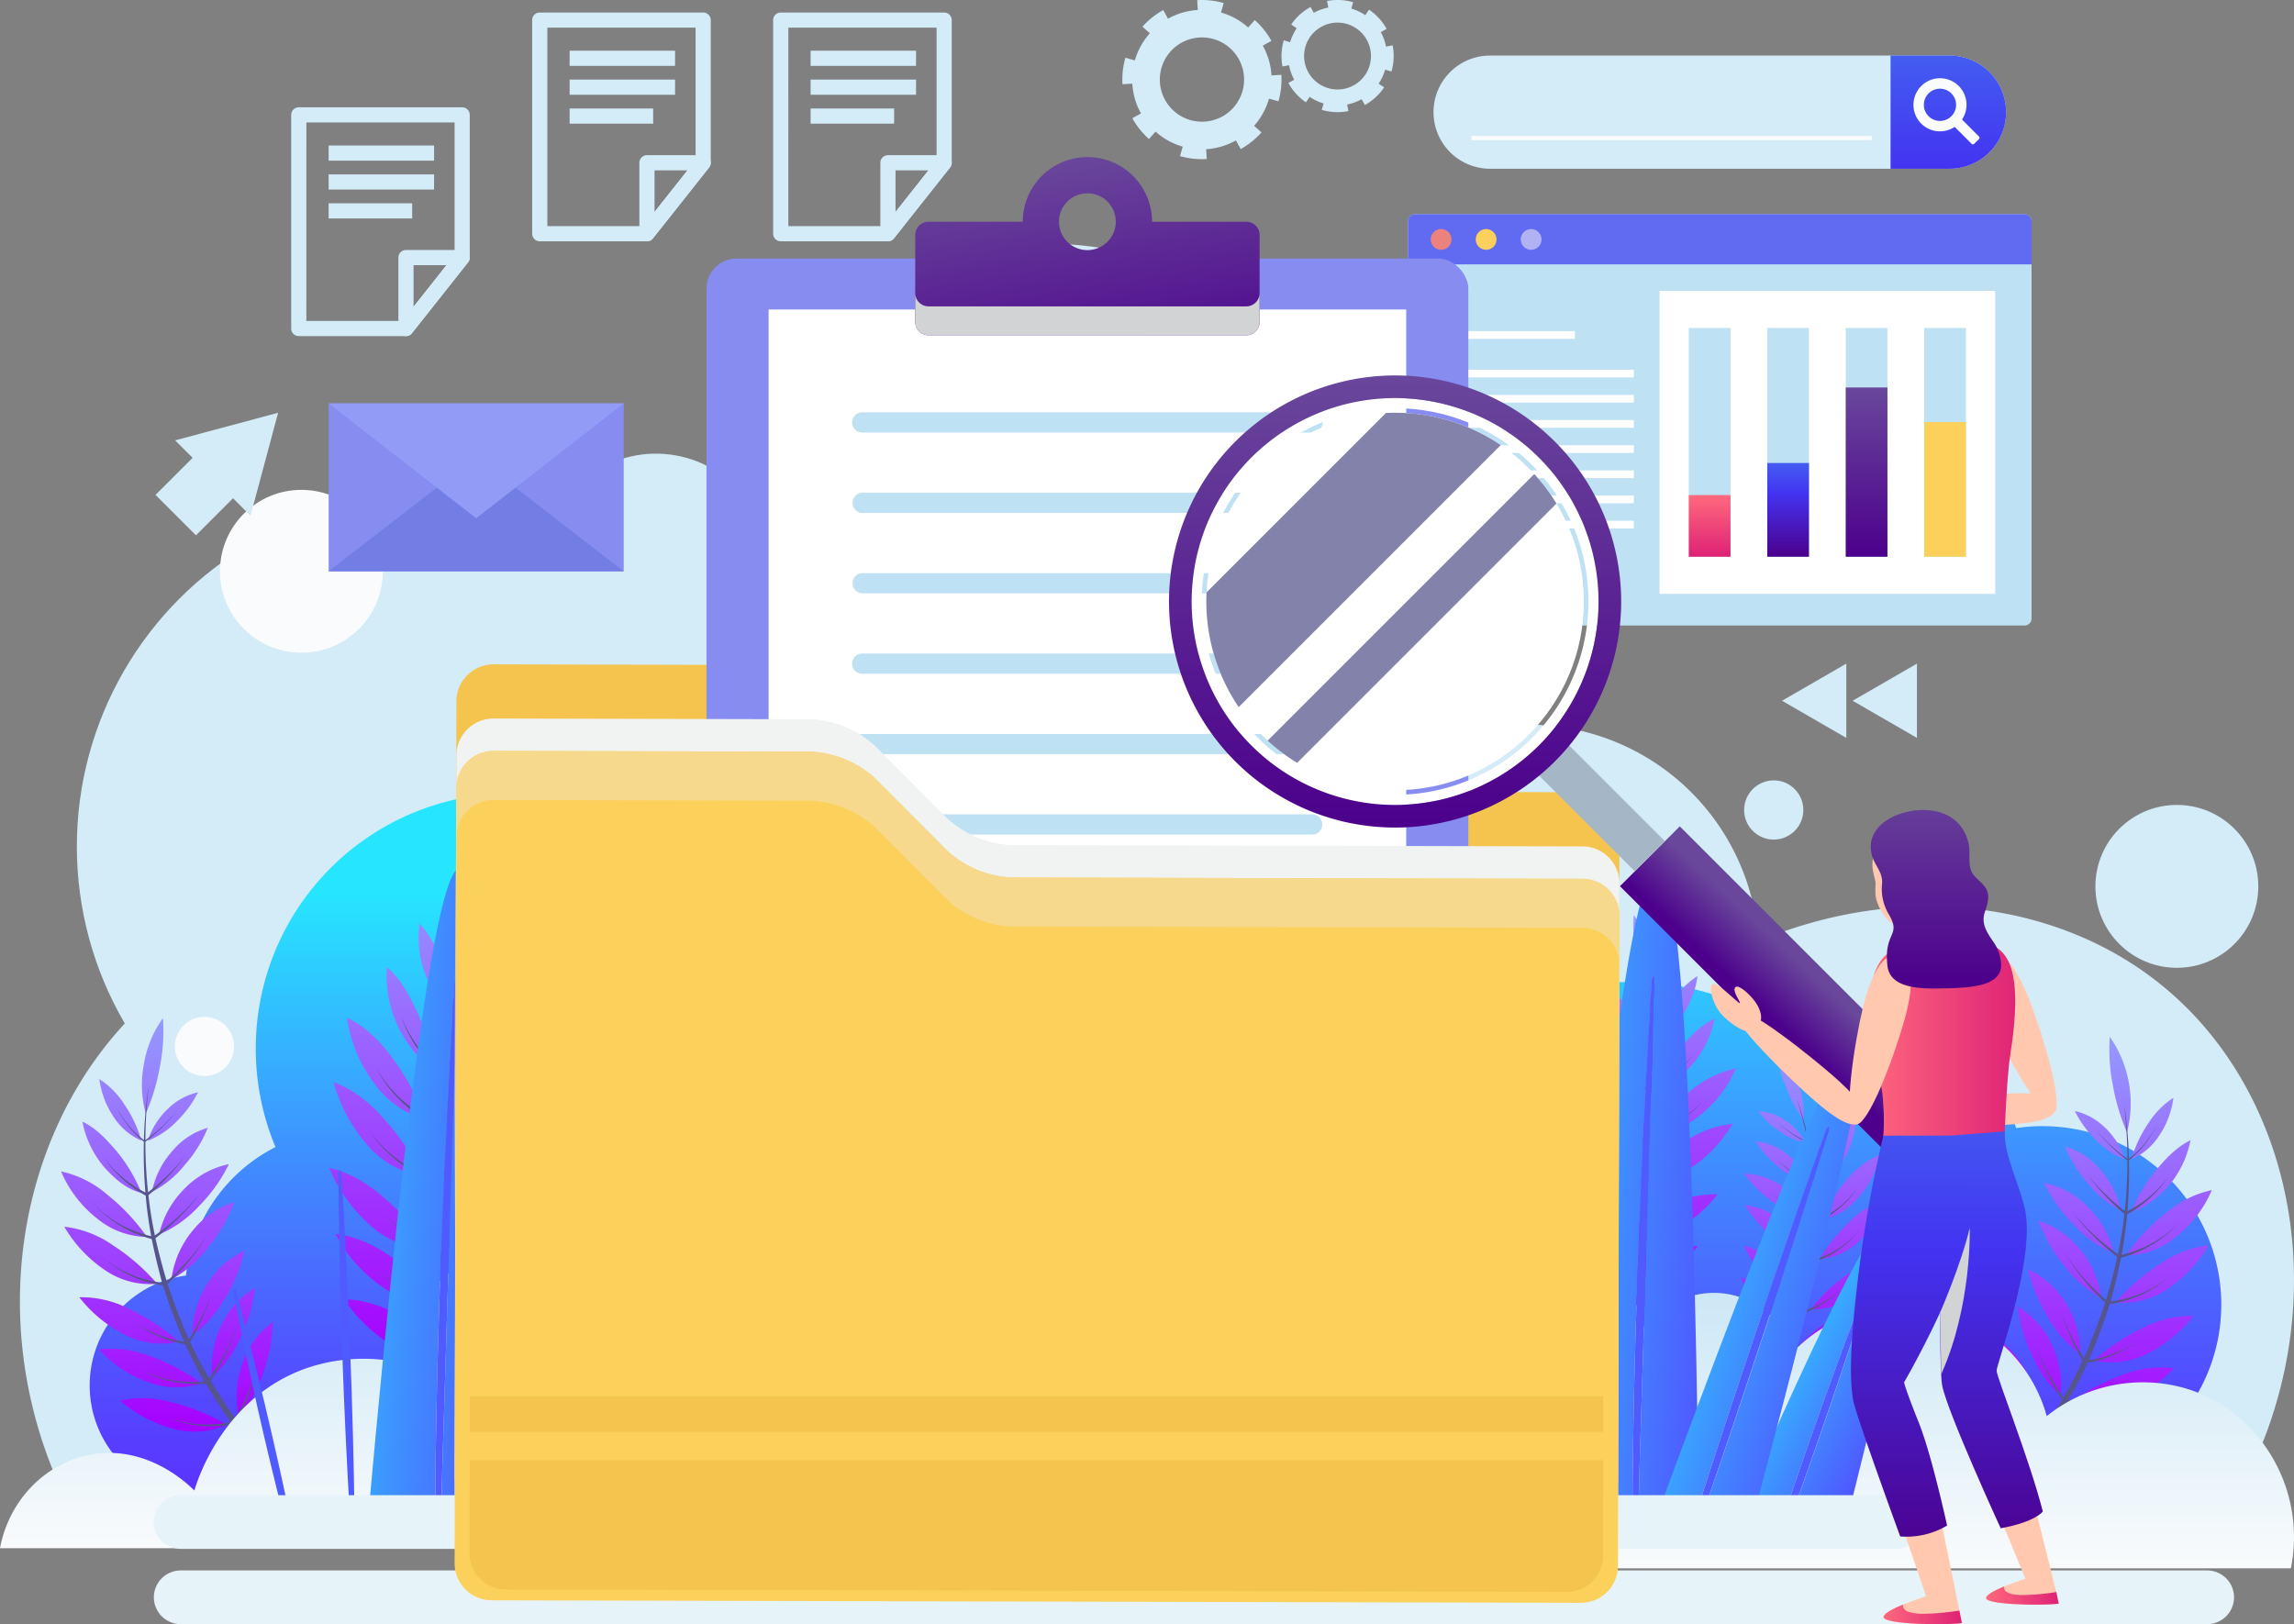 <svg xmlns="http://www.w3.org/2000/svg" xmlns:xlink="http://www.w3.org/1999/xlink" width="535.5" height="379.168" viewBox="0 0 535.5 379.168">
  <rect x="0" y="0" width="535.5" height="379.168" fill="#808080" stroke="none"/>
  <defs>
    <linearGradient id="linear-gradient" x1="0.5" y1="0.196" x2="0.5" y2="0.949" gradientUnits="objectBoundingBox">
      <stop offset="0" stop-color="#26e6ff"/>
      <stop offset="0.486" stop-color="#4188ff"/>
      <stop offset="0.834" stop-color="#534cff"/>
      <stop offset="1" stop-color="#5a35ff"/>
    </linearGradient>
    <linearGradient id="linear-gradient-2" x1="0.5" x2="0.5" y2="1" gradientUnits="objectBoundingBox">
      <stop offset="0" stop-color="#949aff"/>
      <stop offset="0.999" stop-color="#a600ff"/>
    </linearGradient>
    <linearGradient id="linear-gradient-5" x1="0.527" y1="-0.007" x2="0.527" y2="1.001" xlink:href="#linear-gradient-2"/>
    <linearGradient id="linear-gradient-7" x1="0.5" y1="1" x2="0.5" gradientUnits="objectBoundingBox">
      <stop offset="0" stop-color="#f9fbfc"/>
      <stop offset="1" stop-color="#bee1f4"/>
    </linearGradient>
    <linearGradient id="linear-gradient-9" x1="0.202" y1="0.233" x2="0.928" y2="0.912" xlink:href="#linear-gradient"/>
    <linearGradient id="linear-gradient-10" x1="-0.62" y1="0.154" x2="1.573" y2="0.932" xlink:href="#linear-gradient"/>
    <linearGradient id="linear-gradient-11" x1="-0.891" y1="0.139" x2="1.526" y2="0.942" xlink:href="#linear-gradient"/>
    <linearGradient id="linear-gradient-12" x1="-0.437" y1="0.108" x2="0.951" y2="1.011" xlink:href="#linear-gradient"/>
    <linearGradient id="linear-gradient-13" x1="0.106" y1="0.214" x2="0.997" y2="0.87" xlink:href="#linear-gradient"/>
    <linearGradient id="linear-gradient-15" x1="-0.62" y1="0.154" x2="1.573" y2="0.932" xlink:href="#linear-gradient"/>
    <linearGradient id="linear-gradient-18" x1="0.106" y1="0.214" x2="0.997" y2="0.87" xlink:href="#linear-gradient"/>
    <linearGradient id="linear-gradient-19" x1="0.5" x2="0.5" y2="1" gradientUnits="objectBoundingBox">
      <stop offset="0" stop-color="#ff697d"/>
      <stop offset="1" stop-color="#de2276"/>
    </linearGradient>
    <linearGradient id="linear-gradient-20" x1="0.5" x2="0.5" y2="1" gradientUnits="objectBoundingBox">
      <stop offset="0" stop-color="#435df1"/>
      <stop offset="0.327" stop-color="#4333f1"/>
      <stop offset="1" stop-color="#4c008c"/>
    </linearGradient>
    <linearGradient id="linear-gradient-21" x1="0.5" x2="0.5" y2="1" gradientUnits="objectBoundingBox">
      <stop offset="0" stop-color="#69479b"/>
      <stop offset="1" stop-color="#4c008c"/>
    </linearGradient>
    <linearGradient id="linear-gradient-22" x1="0.311" y1="0.048" x2="0.689" y2="1.315" xlink:href="#linear-gradient-21"/>
    <linearGradient id="linear-gradient-23" x1="0.872" y1="0.434" x2="0.186" y2="0.556" xlink:href="#linear-gradient-21"/>
    <linearGradient id="linear-gradient-25" x1="0" y1="0.5" x2="1" y2="0.5" xlink:href="#linear-gradient-19"/>
    <linearGradient id="linear-gradient-26" x1="0" y1="0.5" x2="1" y2="0.5" xlink:href="#linear-gradient-19"/>
    <linearGradient id="linear-gradient-27" x1="0.5" y1="-0.119" x2="0.5" y2="0.958" xlink:href="#linear-gradient-21"/>
    <linearGradient id="linear-gradient-28" x1="0.5" y1="-0.072" x2="0.5" y2="1.07" xlink:href="#linear-gradient-20"/>
    <linearGradient id="linear-gradient-29" x1="0.5" y1="-0.082" x2="0.5" y2="1.049" xlink:href="#linear-gradient-20"/>
    <linearGradient id="linear-gradient-30" x1="0" y1="0.5" x2="1" y2="0.5" xlink:href="#linear-gradient-19"/>
    <linearGradient id="linear-gradient-31" x1="0.5" x2="0.5" y2="1" gradientUnits="objectBoundingBox">
      <stop offset="0" stop-color="#435df1"/>
      <stop offset="1" stop-color="#4333f1"/>
    </linearGradient>
  </defs>
  <g id="Group_3467" data-name="Group 3467" transform="translate(-23.063 -89.012)">
    <g id="Group_2924" data-name="Group 2924" transform="translate(23.063 111.973)">
      <g id="Group_2917" data-name="Group 2917" transform="translate(4.65 0)">
        <path id="Path_6287" data-name="Path 6287" d="M539.04,424.284H42.188c-27.181-45.422-16.337-101.7,20.325-129.291,28.433-21.4,69.252-23.173,103.432-4.618a30.846,30.846,0,0,1,51.716-26.781c2.1-4.748,15.285-33.366,47.1-43.4,28.839-9.1,61.509.689,83.115,24.935a53.9,53.9,0,0,1,84.963,40.634c33.036-13.882,70.16-9.9,95.12,11.082C561.7,325.2,568.939,381.016,539.04,424.284Z" transform="translate(-27.005 -88.984)" fill="#d4ebf8"/>
        <circle id="Ellipse_396" data-name="Ellipse 396" cx="81.873" cy="81.873" r="81.873" transform="translate(13.288 92.782)" fill="#d4ebf8"/>
        <circle id="Ellipse_397" data-name="Ellipse 397" cx="81.873" cy="81.873" r="81.873" transform="translate(123.776 115.786) rotate(-45)" fill="#d4ebf8"/>
        <circle id="Ellipse_398" data-name="Ellipse 398" cx="26.187" cy="26.187" r="26.187" transform="translate(118.161 130.384) rotate(-80.016)" fill="#d4ebf8"/>
      </g>
      <circle id="Ellipse_399" data-name="Ellipse 399" cx="41.669" cy="41.669" r="41.669" transform="matrix(0.23, -0.973, 0.973, 0.23, 184.794, 304.69)" fill="#c0dfed"/>
      <path id="Path_6288" data-name="Path 6288" d="M496.732,325.652a41.938,41.938,0,0,0-6.211.464,25.885,25.885,0,0,0-41.329-11.428,62.876,62.876,0,0,0-79.858-14.242,62.887,62.887,0,0,0-73.7-32.065,41.671,41.671,0,0,0-80.31-5.045,74.663,74.663,0,0,0-37.452-1.094,59.595,59.595,0,0,0-93.69,68.3,38.683,38.683,0,0,0-20.9,30,25.89,25.89,0,1,0,24.573,40.581,38.657,38.657,0,0,0,48.456-18.945,74.78,74.78,0,0,0,126.25-16.048,62.875,62.875,0,0,0,82.105,17.11,62.906,62.906,0,0,0,113-1.391,41.671,41.671,0,1,0,39.063-56.189Z" transform="translate(-19.872 -85.715)" fill="url(#linear-gradient)"/>
      <g id="Group_2918" data-name="Group 2918" transform="translate(461.98 219.073)">
        <path id="Path_6289" data-name="Path 6289" d="M445.336,344.689a22.351,22.351,0,0,0-6.224-10.978,20.038,20.038,0,0,0-10.089-5.449,37.157,37.157,0,0,0,6.86,9.662A27.2,27.2,0,0,0,445.336,344.689ZM425.7,374.315a20.148,20.148,0,0,0-6.933-9.258,38.334,38.334,0,0,0,2.18,11.754,27.561,27.561,0,0,0,5.746,10.249A22.406,22.406,0,0,0,425.7,374.315Zm20.077-18.132a18.535,18.535,0,0,0,11.7-2.867,31.379,31.379,0,0,0,9.972-10.442,24.48,24.48,0,0,0-11.436,4.387A47.5,47.5,0,0,0,445.776,356.183Zm-15.137,9.369a20.024,20.024,0,0,0-7.76-8.437,37.565,37.565,0,0,0,3.329,11.369,27.255,27.255,0,0,0,6.711,9.507A22.269,22.269,0,0,0,430.639,365.552Zm3.007-18.1a27.592,27.592,0,0,0,8.8,7.735,22.373,22.373,0,0,0-5.139-11.608,20.247,20.247,0,0,0-9.582-6.458A37.563,37.563,0,0,0,433.646,347.448Zm7.079,22.262a18.541,18.541,0,0,0,11.979-1.325,31.432,31.432,0,0,0,11.245-9.049,24.459,24.459,0,0,0-11.907,2.852A47.361,47.361,0,0,0,440.725,369.71Zm-10.884-10.254a27.614,27.614,0,0,0,7.716,8.828,22.355,22.355,0,0,0-3.577-12.193,20.242,20.242,0,0,0-8.659-7.649A37.7,37.7,0,0,0,429.841,359.456Zm18.324-14.222a18.388,18.388,0,0,0,11.25-3.99,27.911,27.911,0,0,0,8.789-11.285,24.273,24.273,0,0,0-10.839,5.466A47.1,47.1,0,0,0,448.165,345.234Zm1.281-10.266c3.508-.855,6.2-3.313,8.457-5.741a23.259,23.259,0,0,0,5.319-10.892c-3.222,1.523-5.7,4.232-7.9,6.81A36.149,36.149,0,0,0,449.447,334.969Zm9.9,36.559a24.183,24.183,0,0,0-12.023,1.61,46.7,46.7,0,0,0-11.913,6.294,18.4,18.4,0,0,0,11.947-.119A28.057,28.057,0,0,0,459.351,371.527ZM442.1,325.061a16.6,16.6,0,0,0-8.159-5.281,30.334,30.334,0,0,0,5.4,8.688,23.669,23.669,0,0,0,7.631,6.261A20.019,20.019,0,0,0,442.1,325.061Zm-12.6,64.035a18.519,18.519,0,0,0,12.038,1.065,31.752,31.752,0,0,0,12.879-6.68,24.374,24.374,0,0,0-12.255.437A47.744,47.744,0,0,0,429.506,389.1Zm13.7-73.8a14.577,14.577,0,0,0-6.972-3.8,24.831,24.831,0,0,0,5.026,6.83,18.71,18.71,0,0,0,6.68,4.468A17.854,17.854,0,0,0,443.21,315.292Zm1.2-21.139a42.851,42.851,0,0,0,.743,11.44,48.128,48.128,0,0,0,3.149,10.591c.04.087.078.173.119.258.03-.09.054-.181.08-.273a27.169,27.169,0,0,0-4.092-22.017ZM459.256,308.4a19.4,19.4,0,0,0-5.879,5.995,28.59,28.59,0,0,0-3.915,8.373,14.632,14.632,0,0,0,6.313-5.319A20.32,20.32,0,0,0,459.256,308.4Z" transform="translate(-413.879 -294.153)" fill="url(#linear-gradient-2)"/>
        <path id="Path_6290" data-name="Path 6290" d="M446.547,353.91c.151-.032.295-.07.444-.1l0,0h0c.473-.1.944-.2,1.415-.347a26.976,26.976,0,0,0,7.3-3.226,21.934,21.934,0,0,0,3.412-2.624,21.336,21.336,0,0,1-3.45,2.468,25.362,25.362,0,0,1-3.61,1.751,29.917,29.917,0,0,1-3.676,1.146c-.48.117-.978.214-1.461.3-.129.022-.257.047-.382.07-.386.072-.786.114-1.178.162.919-3.393,1.714-6.738,2.421-10.182.492-.14.984-.278,1.473-.441.068-.026.136-.048.2-.07l0,0c.532-.185,1.072-.359,1.6-.588a27.552,27.552,0,0,0,3.545-1.7,27.237,27.237,0,0,0,3.394-2.281,21.888,21.888,0,0,0,3.131-2.959,21.143,21.143,0,0,1-3.188,2.8,26.16,26.16,0,0,1-3.414,2.121,31.4,31.4,0,0,1-3.543,1.539c-.569.209-1.16.381-1.741.566l-.057.016c-.427.122-.853.225-1.28.33.579-3.122,1.015-6.317,1.29-9.48.4-.221.789-.448,1.182-.685l0,0c.46-.278.919-.582,1.367-.9a29.706,29.706,0,0,0,2.6-2.058,27.77,27.77,0,0,0,2.421-2.436,23.859,23.859,0,0,0,2.178-2.84,22.854,22.854,0,0,1-2.254,2.7,26.994,26.994,0,0,1-2.477,2.284,29.353,29.353,0,0,1-2.633,1.9c-.363.231-.733.458-1.1.665-.4.227-.814.445-1.223.651a108.805,108.805,0,0,0,.362-11.866c.221-.177.442-.361.658-.55a24.473,24.473,0,0,0,3.069-3.188,52.618,52.618,0,0,0,3.094-4.841,51.894,51.894,0,0,1-3.181,4.716,23.775,23.775,0,0,1-2.835,2.829q-.4.34-.816.658c-.071-2.59-.145-3.888-.372-6.479-.215-2.455-.358-3.683-.714-6.134.126,1.031.183,1.546.283,2.576-.124-1.028-.192-1.541-.341-2.567.3,2.456.414,3.686.572,6.14.168,2.592.212,3.888.225,6.47q-.425-.3-.841-.619c-1.032-.781-2.043-1.618-3.018-2.507-1.3-1.19-3.748-3.807-3.748-3.807s2.389,2.692,3.672,3.931c1.047,1.011,2.146,1.967,3.26,2.853.223.177.449.353.675.524a108.019,108.019,0,0,1-.63,11.8c-.362-.28-.726-.566-1.083-.854-.329-.264-.655-.542-.977-.818-.786-.676-1.57-1.4-2.336-2.128s-1.509-1.495-2.232-2.275-1.434-1.586-2.094-2.439c.63.887,1.311,1.728,2.007,2.551s1.413,1.631,2.153,2.408,1.5,1.546,2.27,2.272c.388.369.786.739,1.187,1.09l0,0c.34.3.68.6,1.024.893-.347,3.134-.853,6.3-1.5,9.381-.359-.255-.717-.505-1.071-.767l-.047-.035c-.478-.375-.971-.733-1.435-1.109-.954-.775-1.943-1.6-2.867-2.441s-1.833-1.744-2.7-2.669a31.122,31.122,0,0,1-2.478-2.917,32.406,32.406,0,0,0,2.384,3.029c.84.963,1.727,1.908,2.628,2.8s1.838,1.771,2.8,2.594c.414.382.858.726,1.285,1.085l0,0c.054.044.109.087.163.136.4.324.8.635,1.2.951-.779,3.395-1.642,6.69-2.631,10.03-.3-.254-.612-.506-.9-.772-.093-.086-.189-.175-.284-.261-.362-.326-.734-.664-1.082-1.005-.872-.854-1.773-1.778-2.605-2.7s-1.648-1.917-2.412-2.925a31.566,31.566,0,0,1-2.151-3.158,32.259,32.259,0,0,0,2.051,3.256c.733,1.045,1.513,2.074,2.321,3.049s1.642,1.949,2.526,2.854c.323.36.667.69,1.008,1.026h0v0c.111.1.211.211.319.319.324.323.666.631,1,.945-1.464,4.413-3.1,8.678-4.974,12.933-.183-.281-.367-.563-.545-.847-.224-.356-.442-.726-.656-1.091-.524-.894-1.029-1.832-1.515-2.77s-.939-1.9-1.37-2.874-.84-1.961-1.186-2.978c.307,1.039.676,2.054,1.068,3.056s.8,2,1.251,2.972.917,1.949,1.4,2.886c.248.475.5.954.767,1.418v0c.162.287.327.569.49.852-1.338,2.9-2.842,5.771-4.46,8.521-.205-.288-.412-.573-.612-.867l-.033-.048c-.327-.512-.676-1.013-.99-1.522-.647-1.046-1.311-2.154-1.907-3.253s-1.161-2.252-1.678-3.412a31.654,31.654,0,0,1-1.387-3.57,32.765,32.765,0,0,0,1.264,3.646c.478,1.186,1.006,2.371,1.564,3.51s1.155,2.282,1.795,3.378c.264.5.571.97.857,1.451v0c.037.06.073.119.109.183.221.363.453.716.682,1.074-1.846,3.013-3.745,5.9-5.779,8.788-.172-.293-.353-.586-.509-.884-.059-.113-.119-.228-.182-.342-.234-.428-.472-.873-.687-1.312-.538-1.1-1.082-2.275-1.561-3.43s-.918-2.367-1.3-3.575a32.185,32.185,0,0,1-.986-3.711,33.112,33.112,0,0,0,.859,3.772c.345,1.235.739,2.471,1.178,3.663s.9,2.4,1.436,3.548c.185.448.4.875.609,1.307l0,0v0c.07.133.127.27.194.408.175.365.369.722.557,1.082a131.25,131.25,0,0,1-13.237,14.819l1.09,1.162a133.125,133.125,0,0,0,13.3-15.133c.4.068.8.142,1.208.189.153.018.3.028.453.051h.007c.483.057.963.112,1.457.127a27.1,27.1,0,0,0,7.992-.706,22.173,22.173,0,0,0,4.1-1.39,21.5,21.5,0,0,1-4.083,1.228,25.533,25.533,0,0,1-4,.5,29.913,29.913,0,0,1-3.865-.1c-.494-.044-1-.113-1.484-.19-.129-.02-.258-.039-.386-.057-.334-.049-.671-.125-1-.195,2.038-2.944,3.936-5.88,5.782-8.947.425.022.849.045,1.278.05.073,0,.144,0,.215,0l0,0c.565,0,1.134.009,1.707-.037a27.968,27.968,0,0,0,3.912-.459,27.409,27.409,0,0,0,3.956-1.056,22.069,22.069,0,0,0,3.929-1.778,21.3,21.3,0,0,1-3.93,1.612,26.437,26.437,0,0,1-3.924.9,31.342,31.342,0,0,1-3.857.3c-.605.014-1.221-.015-1.832-.03l-.06,0c-.356-.019-.709-.051-1.062-.083,1.615-2.8,3.114-5.716,4.445-8.659.323-.06.647-.121.97-.192h0c.526-.112,1.059-.249,1.586-.4a29.6,29.6,0,0,0,3.128-1.091,27.883,27.883,0,0,0,3.082-1.5,24.008,24.008,0,0,0,2.98-1.958,22.907,22.907,0,0,1-3.009,1.805,27.02,27.02,0,0,1-3.083,1.341,29.509,29.509,0,0,1-3.108.934c-.42.1-.844.194-1.261.269-.333.059-.668.11-1,.158,1.856-4.318,3.479-8.644,4.922-13.116C445.641,354.076,446.1,354.006,446.547,353.91Z" transform="translate(-414.624 -291.732)" fill="#56548c"/>
      </g>
      <g id="Group_2919" data-name="Group 2919" transform="translate(350.877 190.664)">
        <path id="Path_6291" data-name="Path 6291" d="M351.168,320.61a22.351,22.351,0,0,0-6.224-10.978,20.041,20.041,0,0,0-10.089-5.448,37.159,37.159,0,0,0,6.86,9.662A27.22,27.22,0,0,0,351.168,320.61Zm-19.637,29.626a20.145,20.145,0,0,0-6.932-9.258,38.266,38.266,0,0,0,2.18,11.754,27.542,27.542,0,0,0,5.745,10.249A22.4,22.4,0,0,0,331.531,350.236ZM351.609,332.1a18.53,18.53,0,0,0,11.7-2.867,31.369,31.369,0,0,0,9.972-10.442,24.471,24.471,0,0,0-11.435,4.387A47.452,47.452,0,0,0,351.609,332.1Zm-15.139,9.369a20.024,20.024,0,0,0-7.76-8.437,37.565,37.565,0,0,0,3.329,11.369,27.269,27.269,0,0,0,6.711,9.507A22.269,22.269,0,0,0,336.471,341.473Zm3.007-18.1a27.6,27.6,0,0,0,8.8,7.735,22.373,22.373,0,0,0-5.139-11.608,20.244,20.244,0,0,0-9.58-6.458A37.528,37.528,0,0,0,339.478,323.369Zm7.079,22.262a18.54,18.54,0,0,0,11.979-1.325,31.436,31.436,0,0,0,11.246-9.049,24.461,24.461,0,0,0-11.908,2.852A47.385,47.385,0,0,0,346.557,345.631Zm-10.884-10.254a27.628,27.628,0,0,0,7.716,8.828,22.355,22.355,0,0,0-3.577-12.193,20.245,20.245,0,0,0-8.658-7.649A37.7,37.7,0,0,0,335.673,335.377ZM354,321.155a18.387,18.387,0,0,0,11.249-3.99,27.91,27.91,0,0,0,8.789-11.285,24.263,24.263,0,0,0-10.838,5.466A47.074,47.074,0,0,0,354,321.155Zm1.28-10.266c3.508-.855,6.2-3.313,8.457-5.741a23.261,23.261,0,0,0,5.32-10.892c-3.222,1.523-5.7,4.232-7.9,6.81A36.177,36.177,0,0,0,355.278,310.89Zm9.9,36.559a24.183,24.183,0,0,0-12.023,1.611,46.742,46.742,0,0,0-11.913,6.294,18.4,18.4,0,0,0,11.947-.119A28.042,28.042,0,0,0,365.183,347.448Zm-17.248-46.466a16.6,16.6,0,0,0-8.159-5.281,30.362,30.362,0,0,0,5.4,8.688,23.68,23.68,0,0,0,7.631,6.261A20.019,20.019,0,0,0,347.935,300.982Zm-12.6,64.035a18.521,18.521,0,0,0,12.038,1.065,31.764,31.764,0,0,0,12.879-6.679,24.36,24.36,0,0,0-12.255.435A47.743,47.743,0,0,0,335.338,365.017Zm13.7-73.8a14.577,14.577,0,0,0-6.972-3.8,24.84,24.84,0,0,0,5.026,6.83,18.711,18.711,0,0,0,6.68,4.468A17.854,17.854,0,0,0,349.042,291.213Zm1.2-21.139a42.8,42.8,0,0,0,.743,11.44,48.04,48.04,0,0,0,3.148,10.592c.04.087.078.173.12.258.028-.09.053-.181.079-.273a27.162,27.162,0,0,0-4.09-22.017Zm14.845,14.245a19.394,19.394,0,0,0-5.88,5.994,28.61,28.61,0,0,0-3.915,8.375,14.632,14.632,0,0,0,6.313-5.319A20.336,20.336,0,0,0,365.089,284.319Z" transform="translate(-319.711 -270.074)" fill="url(#linear-gradient-2)"/>
        <path id="Path_6292" data-name="Path 6292" d="M352.38,329.83c.15-.032.294-.07.442-.1l0,0h0c.473-.1.944-.2,1.415-.347a26.974,26.974,0,0,0,7.3-3.226,21.855,21.855,0,0,0,3.412-2.624A21.371,21.371,0,0,1,361.511,326a25.488,25.488,0,0,1-3.61,1.751,30,30,0,0,1-3.678,1.146c-.479.117-.978.214-1.461.3l-.382.07c-.386.072-.786.114-1.177.162.92-3.393,1.716-6.738,2.421-10.182.492-.14.984-.279,1.474-.441.067-.026.135-.047.2-.07l0,0c.532-.185,1.073-.357,1.6-.588a27.646,27.646,0,0,0,3.547-1.7,27.223,27.223,0,0,0,3.393-2.281,21.885,21.885,0,0,0,3.131-2.959,21.19,21.19,0,0,1-3.187,2.8,26.26,26.26,0,0,1-3.416,2.121,31.406,31.406,0,0,1-3.543,1.538c-.567.209-1.159.381-1.741.566l-.057.017c-.426.122-.853.225-1.28.33.58-3.122,1.015-6.317,1.29-9.48.4-.221.791-.448,1.182-.687l0,0c.46-.278.92-.582,1.369-.9a29.521,29.521,0,0,0,2.6-2.058,27.782,27.782,0,0,0,2.422-2.436,23.992,23.992,0,0,0,2.177-2.84,22.853,22.853,0,0,1-2.254,2.7,26.976,26.976,0,0,1-2.476,2.284,29.332,29.332,0,0,1-2.632,1.9c-.365.231-.734.458-1.105.665-.4.227-.814.445-1.223.651a108.822,108.822,0,0,0,.362-11.866c.222-.177.442-.361.66-.55a24.638,24.638,0,0,0,3.069-3.188,52.885,52.885,0,0,0,3.094-4.841,52.256,52.256,0,0,1-3.182,4.716,23.765,23.765,0,0,1-2.834,2.829q-.4.34-.816.658c-.072-2.59-.146-3.888-.373-6.478-.215-2.455-.357-3.684-.714-6.133.126,1.03.183,1.544.284,2.574-.125-1.028-.194-1.541-.342-2.567.3,2.456.414,3.686.572,6.14.168,2.592.212,3.888.225,6.47q-.425-.3-.841-.619c-1.032-.781-2.043-1.618-3.018-2.507-1.3-1.19-3.748-3.808-3.748-3.808s2.39,2.694,3.672,3.932c1.047,1.011,2.147,1.967,3.26,2.853.224.177.449.353.676.524a108.318,108.318,0,0,1-.631,11.8c-.362-.28-.724-.566-1.083-.854-.328-.264-.655-.542-.976-.818-.787-.676-1.57-1.4-2.337-2.128s-1.508-1.495-2.232-2.275-1.434-1.586-2.093-2.439c.629.887,1.31,1.728,2.006,2.551s1.413,1.631,2.153,2.408,1.5,1.546,2.27,2.272c.388.369.787.739,1.187,1.09l0,0c.34.3.68.6,1.024.893-.346,3.134-.852,6.3-1.5,9.381-.358-.255-.717-.5-1.071-.767l-.047-.035c-.477-.375-.971-.733-1.434-1.109-.956-.774-1.944-1.6-2.867-2.441s-1.835-1.744-2.7-2.669a31.122,31.122,0,0,1-2.478-2.917,32.2,32.2,0,0,0,2.386,3.029c.839.963,1.726,1.908,2.626,2.8s1.838,1.771,2.8,2.594c.414.382.858.726,1.286,1.085v0c.055.044.109.087.163.136.4.324.8.635,1.2.951-.779,3.394-1.642,6.69-2.631,10.03-.3-.254-.612-.506-.9-.772-.093-.086-.189-.175-.284-.261-.362-.326-.734-.664-1.082-1.005-.871-.854-1.772-1.778-2.605-2.7s-1.647-1.917-2.412-2.925a31.574,31.574,0,0,1-2.151-3.158,32.06,32.06,0,0,0,2.052,3.256c.732,1.045,1.511,2.074,2.32,3.049s1.644,1.949,2.526,2.854c.324.36.668.69,1.009,1.026h0l0,0c.11.1.21.211.319.319.323.323.664.631,1,.945-1.464,4.413-3.1,8.678-4.974,12.933-.183-.281-.367-.563-.545-.847-.224-.356-.442-.726-.656-1.091-.523-.894-1.029-1.832-1.515-2.77s-.939-1.9-1.37-2.874-.839-1.961-1.186-2.978c.307,1.039.676,2.054,1.068,3.056s.8,2,1.252,2.972.917,1.949,1.4,2.886c.247.475.5.954.766,1.418v0c.162.287.327.569.491.852-1.339,2.9-2.843,5.771-4.461,8.521-.2-.288-.412-.573-.611-.867l-.033-.048c-.328-.512-.676-1.013-.99-1.522-.648-1.047-1.312-2.154-1.908-3.253s-1.16-2.252-1.678-3.412a31.821,31.821,0,0,1-1.388-3.57,32.772,32.772,0,0,0,1.264,3.646c.478,1.186,1.006,2.371,1.565,3.51s1.155,2.282,1.795,3.378c.265.5.571.97.857,1.451v0c.037.06.073.12.109.183.222.363.453.717.682,1.074-1.846,3.013-3.744,5.9-5.779,8.787-.171-.293-.352-.586-.508-.884-.059-.113-.119-.229-.181-.342-.235-.428-.473-.873-.687-1.312-.539-1.1-1.083-2.275-1.561-3.43s-.919-2.367-1.306-3.575a32.432,32.432,0,0,1-.986-3.711,33.116,33.116,0,0,0,.859,3.772c.345,1.235.739,2.471,1.179,3.663s.9,2.4,1.435,3.548c.185.448.4.875.61,1.308h0v0c.071.133.129.27.195.408.173.365.368.722.556,1.082a131.131,131.131,0,0,1-13.237,14.819l1.09,1.162a133.12,133.12,0,0,0,13.3-15.133c.4.07.8.142,1.209.189.153.018.3.028.453.051h.007c.481.057.962.112,1.456.127a27.09,27.09,0,0,0,7.992-.706,22.176,22.176,0,0,0,4.1-1.39,21.476,21.476,0,0,1-4.082,1.228,25.527,25.527,0,0,1-4,.5,29.924,29.924,0,0,1-3.865-.1c-.494-.044-1-.113-1.484-.19-.129-.02-.258-.039-.385-.057-.335-.049-.673-.125-1.005-.2,2.039-2.943,3.937-5.879,5.782-8.946.425.022.85.045,1.279.049.072,0,.143,0,.214,0l0,0c.565,0,1.133.009,1.706-.037a27.965,27.965,0,0,0,3.912-.459,27.416,27.416,0,0,0,3.956-1.056,22.031,22.031,0,0,0,3.929-1.778,21.255,21.255,0,0,1-3.93,1.612,26.4,26.4,0,0,1-3.924.9,31.31,31.31,0,0,1-3.856.3c-.606.014-1.222-.015-1.833-.029l-.059,0c-.357-.019-.709-.051-1.062-.083,1.614-2.8,3.112-5.716,4.443-8.659.323-.06.647-.121.971-.192h0c.526-.112,1.059-.249,1.586-.4a29.61,29.61,0,0,0,3.128-1.091,27.875,27.875,0,0,0,3.082-1.5,23.834,23.834,0,0,0,2.98-1.959,22.915,22.915,0,0,1-3.009,1.805,27.028,27.028,0,0,1-3.083,1.341,29.248,29.248,0,0,1-3.108.934c-.419.1-.842.194-1.261.269-.333.059-.667.11-1,.158,1.856-4.318,3.479-8.643,4.922-13.116C351.473,330,351.929,329.927,352.38,329.83Z" transform="translate(-320.456 -267.653)" fill="#56548c"/>
      </g>
      <g id="Group_2920" data-name="Group 2920" transform="translate(14.252 214.709)">
        <path id="Path_6293" data-name="Path 6293" d="M67.464,334.226a37.2,37.2,0,0,0,6.86-9.662,20.032,20.032,0,0,0-10.09,5.448,22.341,22.341,0,0,0-6.224,10.978A27.224,27.224,0,0,0,67.464,334.226Zm9.191,49.135A27.58,27.58,0,0,0,82.4,373.113a38.271,38.271,0,0,0,2.18-11.754,20.143,20.143,0,0,0-6.932,9.257A22.4,22.4,0,0,0,76.655,383.361Zm-29.323-39.8A24.49,24.49,0,0,0,35.9,339.176a31.384,31.384,0,0,0,9.972,10.443,18.543,18.543,0,0,0,11.7,2.866A47.534,47.534,0,0,0,47.332,343.563Zm23.094,30.729a27.235,27.235,0,0,0,6.711-9.506,37.541,37.541,0,0,0,3.33-11.369,20.018,20.018,0,0,0-7.759,8.436A22.271,22.271,0,0,0,70.426,374.292Zm5.19-40.874a20.232,20.232,0,0,0-9.58,6.457A22.384,22.384,0,0,0,60.9,351.484a27.609,27.609,0,0,0,8.805-7.735A37.57,37.57,0,0,0,75.616,333.418ZM51.3,358.49A24.446,24.446,0,0,0,39.4,355.638a31.435,31.435,0,0,0,11.246,9.048,18.539,18.539,0,0,0,11.979,1.325A47.4,47.4,0,0,0,51.3,358.49Zm26.721-13.745a20.224,20.224,0,0,0-8.658,7.649,22.348,22.348,0,0,0-3.578,12.191,27.6,27.6,0,0,0,7.716-8.828A37.678,37.678,0,0,0,78.024,344.744ZM45.981,331.726a24.281,24.281,0,0,0-10.838-5.466,27.9,27.9,0,0,0,8.789,11.285,18.389,18.389,0,0,0,11.249,3.991A47.077,47.077,0,0,0,45.981,331.726Zm2.041-10.279c-2.2-2.579-4.677-5.288-7.9-6.81a23.266,23.266,0,0,0,5.319,10.891c2.255,2.428,4.949,4.886,8.458,5.742A36.162,36.162,0,0,0,48.022,321.447Zm7.96,54.168a18.4,18.4,0,0,0,11.948.119,46.774,46.774,0,0,0-11.914-6.3A24.193,24.193,0,0,0,44,367.828,28.05,28.05,0,0,0,55.983,375.615Zm.386-44.584A23.683,23.683,0,0,0,64,324.77a30.351,30.351,0,0,0,5.4-8.687,16.618,16.618,0,0,0-8.159,5.28A20.04,20.04,0,0,0,56.368,331.031Zm4.81,49.188a24.392,24.392,0,0,0-12.256-.435,31.768,31.768,0,0,0,12.88,6.679A18.516,18.516,0,0,0,73.839,385.4,47.735,47.735,0,0,0,61.179,380.219ZM55.4,319.091a18.714,18.714,0,0,0,6.681-4.468,24.82,24.82,0,0,0,5.026-6.83,14.606,14.606,0,0,0-6.973,3.8A17.853,17.853,0,0,0,55.4,319.091Zm-.924-17.863a25.606,25.606,0,0,0,.366,11.243c.026.093.052.183.08.273.041-.085.079-.17.119-.257a48.068,48.068,0,0,0,3.149-10.593,42.8,42.8,0,0,0,.743-11.44A25.678,25.678,0,0,0,54.477,301.228Zm-6.906,12.52a14.641,14.641,0,0,0,6.312,5.32,28.623,28.623,0,0,0-3.914-8.375,19.413,19.413,0,0,0-5.88-5.995A20.316,20.316,0,0,0,47.571,313.749Z" transform="translate(-35.143 -290.454)" fill="url(#linear-gradient-2)"/>
        <path id="Path_6294" data-name="Path 6294" d="M56.353,350.212c-.15-.032-.295-.071-.444-.1l0,0h0c-.472-.1-.944-.2-1.415-.347a25.983,25.983,0,0,1-3.7-1.31,25.634,25.634,0,0,1-3.6-1.916,21.9,21.9,0,0,1-3.411-2.623,21.388,21.388,0,0,0,3.449,2.467,25.429,25.429,0,0,0,3.61,1.752,30.13,30.13,0,0,0,3.676,1.144c.48.118.979.214,1.462.3.129.022.257.047.382.071.386.071.785.114,1.176.162-.919-3.394-1.714-6.738-2.42-10.183-.493-.139-.984-.278-1.474-.441-.067-.026-.134-.047-.2-.07l0,0c-.532-.185-1.074-.358-1.6-.588a27.552,27.552,0,0,1-3.545-1.7,26.881,26.881,0,0,1-3.393-2.281,21.949,21.949,0,0,1-3.132-2.958,21.25,21.25,0,0,0,3.188,2.8,26.244,26.244,0,0,0,3.414,2.121,31.177,31.177,0,0,0,3.543,1.538c.569.21,1.16.381,1.741.566l.058.017c.426.122.852.225,1.28.33-.58-3.121-1.016-6.317-1.291-9.479-.4-.221-.789-.448-1.181-.687l0,0c-.461-.277-.92-.582-1.369-.9a29.273,29.273,0,0,1-2.6-2.058,27.946,27.946,0,0,1-2.421-2.436,23.906,23.906,0,0,1-2.178-2.84,22.861,22.861,0,0,0,2.255,2.7,26.513,26.513,0,0,0,2.476,2.283,29.116,29.116,0,0,0,2.632,1.9c.363.231.734.458,1.1.667.4.225.814.445,1.223.651a109.133,109.133,0,0,1-.362-11.867c-.221-.176-.441-.36-.658-.549a24.494,24.494,0,0,1-3.069-3.189,52.617,52.617,0,0,1-3.094-4.841,52,52,0,0,0,3.182,4.716,23.685,23.685,0,0,0,2.834,2.83q.4.338.816.658c.071-2.591.145-3.888.372-6.48.216-2.455.359-3.682.714-6.133-.125,1.03-.182,1.546-.283,2.576.124-1.028.192-1.542.342-2.569-.3,2.456-.414,3.686-.573,6.141-.168,2.591-.212,3.886-.224,6.47q.423-.3.84-.621c1.034-.78,2.043-1.616,3.018-2.507,1.3-1.19,3.748-3.807,3.748-3.807s-2.389,2.692-3.672,3.931c-1.047,1.011-2.146,1.967-3.26,2.853-.223.178-.45.354-.675.525a108.289,108.289,0,0,0,.63,11.8c.362-.28.726-.566,1.083-.853.329-.264.655-.543.977-.819.787-.675,1.57-1.4,2.336-2.127s1.509-1.495,2.232-2.276,1.435-1.586,2.094-2.439c-.63.887-1.311,1.73-2.007,2.552s-1.412,1.629-2.153,2.407-1.5,1.546-2.269,2.274c-.389.368-.787.737-1.187,1.089l0,0c-.341.3-.681.6-1.025.892.347,3.134.853,6.3,1.5,9.382.357-.256.716-.506,1.071-.768l.047-.035c.477-.374.971-.733,1.434-1.108.954-.775,1.944-1.6,2.867-2.442s1.833-1.744,2.7-2.669a31.627,31.627,0,0,0,2.478-2.915,32.6,32.6,0,0,1-2.386,3.027c-.839.963-1.727,1.908-2.628,2.8s-1.837,1.772-2.8,2.594c-.413.382-.857.727-1.285,1.085l0,0c-.054.045-.109.089-.162.137-.4.323-.8.634-1.2.95.779,3.4,1.644,6.691,2.631,10.031.3-.255.612-.507.9-.772.092-.087.188-.175.284-.262.362-.326.734-.663,1.081-1,.872-.855,1.773-1.778,2.606-2.705s1.647-1.917,2.41-2.925a31.585,31.585,0,0,0,2.152-3.158,32.219,32.219,0,0,1-2.052,3.258c-.733,1.045-1.511,2.074-2.32,3.049s-1.644,1.949-2.527,2.854c-.323.359-.667.689-1.008,1.025h0l0,0c-.111.1-.21.21-.319.319-.323.322-.665.63-1,.945,1.463,4.413,3.1,8.677,4.973,12.932.183-.281.367-.563.545-.846.225-.358.442-.726.656-1.091.524-.9,1.029-1.833,1.516-2.772s.939-1.9,1.369-2.873.84-1.961,1.186-2.978c-.307,1.038-.676,2.054-1.067,3.055s-.8,2-1.252,2.972-.917,1.95-1.4,2.886c-.248.475-.5.956-.766,1.418v0c-.162.286-.327.568-.491.852,1.339,2.9,2.842,5.769,4.46,8.521.205-.289.412-.575.612-.867l.033-.048c.327-.513.676-1.015.99-1.522.647-1.048,1.311-2.154,1.907-3.254s1.161-2.252,1.678-3.412a31.577,31.577,0,0,0,1.387-3.57,32.754,32.754,0,0,1-1.264,3.646c-.477,1.187-1.005,2.373-1.564,3.511s-1.154,2.281-1.793,3.378c-.265.5-.571.97-.858,1.451v0c-.038.059-.074.119-.109.182-.222.363-.454.717-.683,1.075,1.848,3.012,3.745,5.9,5.78,8.786.171-.293.352-.586.507-.884.059-.112.119-.228.182-.342.234-.428.472-.873.687-1.311.539-1.1,1.083-2.275,1.561-3.431s.918-2.366,1.3-3.575a32.16,32.16,0,0,0,.986-3.709,32.776,32.776,0,0,1-.859,3.771c-.345,1.235-.739,2.472-1.177,3.665s-.9,2.4-1.435,3.547c-.186.45-.4.877-.61,1.309l0,0v0c-.071.134-.129.27-.195.408-.175.365-.368.723-.557,1.083a131.356,131.356,0,0,0,13.238,14.819c-.437.465-.655.7-1.09,1.161a132.907,132.907,0,0,1-13.3-15.133c-.4.07-.8.142-1.208.189-.153.019-.3.028-.453.051h0l0,0c-.481.055-.963.112-1.457.126a27.1,27.1,0,0,1-7.992-.706,22.144,22.144,0,0,1-4.1-1.39,21.513,21.513,0,0,0,4.083,1.229,25.53,25.53,0,0,0,4,.5,30.1,30.1,0,0,0,3.864-.1c.494-.044,1-.113,1.484-.19l.386-.058c.334-.048.671-.125,1-.195-2.038-2.943-3.936-5.879-5.782-8.947-.425.022-.849.045-1.278.05-.073,0-.143,0-.214,0l0,0c-.565,0-1.133.009-1.707-.038A27.629,27.629,0,0,1,60.591,373a27.332,27.332,0,0,1-3.956-1.056,21.984,21.984,0,0,1-3.929-1.778,21.3,21.3,0,0,0,3.93,1.613,26.463,26.463,0,0,0,3.924.9,31.592,31.592,0,0,0,3.857.306c.606.013,1.221-.017,1.832-.03l.06,0c.356-.019.709-.051,1.062-.081-1.614-2.8-3.112-5.718-4.444-8.66-.323-.06-.645-.121-.97-.191l0,0c-.525-.112-1.058-.249-1.585-.4a29.608,29.608,0,0,1-3.129-1.09,27.974,27.974,0,0,1-3.081-1.5,23.963,23.963,0,0,1-2.98-1.957,23.089,23.089,0,0,0,3.007,1.805,26.832,26.832,0,0,0,3.084,1.34,29.267,29.267,0,0,0,3.108.936c.419.1.842.192,1.261.268.333.059.667.11,1,.159-1.856-4.318-3.478-8.644-4.922-13.116C57.261,350.377,56.8,350.308,56.353,350.212Z" transform="translate(-33.953 -288.033)" fill="#56548c"/>
      </g>
      <g id="Group_2921" data-name="Group 2921" transform="translate(76.82 180.844)">
        <path id="Path_6295" data-name="Path 6295" d="M127.031,314.672a44.221,44.221,0,0,0,10.864-8.981,23.825,23.825,0,0,0-13.273,3.143,26.576,26.576,0,0,0-10.541,10.691A32.387,32.387,0,0,0,127.031,314.672Zm-4.618,59.287a32.767,32.767,0,0,0,9.766-10,45.527,45.527,0,0,0,6.135-12.828,23.963,23.963,0,0,0-10.823,8.494A26.653,26.653,0,0,0,122.413,373.959Zm-21.394-54.778c-3.134-3.6-7.152-6.941-11.783-8.572a37.326,37.326,0,0,0,8.231,15.075,22.054,22.054,0,0,0,12.558,6.908A56.5,56.5,0,0,0,101.019,319.181Zm17.04,42.437a32.437,32.437,0,0,0,10.647-8.849,44.739,44.739,0,0,0,7.336-12.032,23.806,23.806,0,0,0-11.52,7.295A26.491,26.491,0,0,0,118.06,361.618Zm18.587-45.355a24.076,24.076,0,0,0-13,4.46,26.615,26.615,0,0,0-9.489,11.749,32.845,32.845,0,0,0,12.5-6.168A44.655,44.655,0,0,0,136.647,316.262Zm-35.675,21.293c-3.575-3.154-8-5.943-12.8-6.953A37.407,37.407,0,0,0,98.3,344.471a22.055,22.055,0,0,0,13.352,5.222A56.379,56.379,0,0,0,100.972,337.555Zm34.943-7.537a24.069,24.069,0,0,0-12.309,6.113,26.593,26.593,0,0,0-7.877,12.9,32.849,32.849,0,0,0,11.592-7.757A44.85,44.85,0,0,0,135.915,330.018Zm-32.793-24.852c-2.731-3.857-6.359-7.558-10.764-9.628a33.207,33.207,0,0,0,6.612,15.679,21.877,21.877,0,0,0,11.69,8.059A55.951,55.951,0,0,0,103.123,305.166Zm5.52-11.179c-1.733-3.642-3.74-7.519-6.972-10.263a27.678,27.678,0,0,0,2.747,14.156c1.841,3.485,4.177,7.142,7.943,9.207A42.99,42.99,0,0,0,108.643,293.987Zm-7.585,64.688a21.882,21.882,0,0,0,13.689,3.826A55.623,55.623,0,0,0,103,351.59c-3.839-2.75-8.478-5.052-13.313-5.563A33.366,33.366,0,0,0,101.058,358.675Zm14.214-51.1a28.16,28.16,0,0,0,10.7-4.837,36.066,36.066,0,0,0,8.888-8.312,19.748,19.748,0,0,0-11,3.547A23.814,23.814,0,0,0,115.272,307.576Zm-9.666,57.993c-4.133-2.39-9.029-4.254-13.946-4.285a37.774,37.774,0,0,0,12.734,11.651,22.03,22.03,0,0,0,14.158,2.494A56.826,56.826,0,0,0,105.605,365.569Zm12.242-72.009a22.26,22.26,0,0,0,9.055-3.07,29.52,29.52,0,0,0,7.884-6.294,17.347,17.347,0,0,0-9.183,2.213A21.244,21.244,0,0,0,117.847,293.56Zm4.456-20.807a30.455,30.455,0,0,0-3.052,13.029c0,.114,0,.225.008.337.073-.084.144-.171.216-.26a57.136,57.136,0,0,0,6.889-11.2,50.919,50.919,0,0,0,4.388-12.913A30.53,30.53,0,0,0,122.3,272.753ZM110.5,285a17.4,17.4,0,0,0,5.609,8.06,34.029,34.029,0,0,0-1.91-10.83,23.085,23.085,0,0,0-4.9-8.7A24.179,24.179,0,0,0,110.5,285Z" transform="translate(-88.173 -261.751)" fill="url(#linear-gradient-5)"/>
        <path id="Path_6296" data-name="Path 6296" d="M108.537,330.132c-.163-.084-.316-.172-.479-.25l0,0h0c-.511-.263-1.021-.525-1.517-.837a32.048,32.048,0,0,1-7.394-5.961,26.063,26.063,0,0,1-3.109-4.068,25.45,25.45,0,0,0,3.2,3.9,30.328,30.328,0,0,0,3.607,3.127,35.663,35.663,0,0,0,3.871,2.451c.514.284,1.057.549,1.586.794.14.065.281.133.418.2.421.2.867.374,1.3.55-.008-4.184.111-8.271.365-12.446-.523-.313-1.044-.624-1.556-.962-.07-.051-.14-.1-.211-.143l0,0c-.555-.378-1.122-.743-1.657-1.169a32.915,32.915,0,0,1-3.548-3.05,32.27,32.27,0,0,1-3.194-3.668,25.982,25.982,0,0,1-2.684-4.367,25.165,25.165,0,0,0,2.8,4.2,31.129,31.129,0,0,0,3.268,3.491,37.123,37.123,0,0,0,3.595,2.862c.588.417,1.214.8,1.825,1.188l.06.037c.453.271.911.523,1.369.775.3-3.765.786-7.57,1.446-11.289-.389-.376-.769-.759-1.146-1.154l0,0c-.442-.461-.877-.952-1.3-1.451a35.039,35.039,0,0,1-2.353-3.167,33.238,33.238,0,0,1-2.029-3.547,28.57,28.57,0,0,1-1.625-3.936,27.274,27.274,0,0,0,1.754,3.8,31.86,31.86,0,0,0,2.14,3.39,34.709,34.709,0,0,0,2.436,3c.346.378.7.753,1.063,1.107.394.385.8.762,1.2,1.126a129.52,129.52,0,0,1,3.249-13.744c-.2-.271-.4-.551-.588-.834a29.089,29.089,0,0,1-2.54-4.611,62.65,62.65,0,0,1-2.059-6.517,61.891,61.891,0,0,0,2.2,6.4,28.214,28.214,0,0,0,2.382,4.126q.357.515.735,1.009c.881-2.954,1.367-4.421,2.428-7.328,1.006-2.755,1.549-4.12,2.715-6.825-.463,1.144-.687,1.719-1.121,2.871.459-1.142.7-1.711,1.186-2.845-1.1,2.73-1.615,4.107-2.556,6.877-.992,2.926-1.444,4.4-2.256,7.365q.581-.219,1.157-.453c1.426-.577,2.847-1.226,4.24-1.948,1.864-.965,5.483-3.217,5.483-3.217s-3.577,2.356-5.432,3.384c-1.515.838-3.074,1.6-4.626,2.27-.311.136-.625.267-.938.394a128.9,128.9,0,0,0-2.92,13.751c.5-.209,1.008-.426,1.508-.647.459-.2.92-.42,1.375-.637,1.113-.533,2.236-1.122,3.341-1.724s2.194-1.252,3.267-1.924,2.138-1.379,3.16-2.156c-1,.825-2.04,1.582-3.094,2.311s-2.127,1.437-3.217,2.1-2.2,1.311-3.309,1.91c-.56.3-1.131.605-1.7.885l0,0c-.484.242-.966.477-1.454.71-.57,3.707-.965,7.5-1.173,11.242.491-.184.98-.36,1.468-.551l.066-.026c.663-.283,1.341-.543,1.989-.831,1.336-.6,2.728-1.239,4.048-1.921s2.645-1.436,3.928-2.231a37.188,37.188,0,0,0,3.747-2.585,38.41,38.41,0,0,1-3.676,2.742c-1.261.847-2.572,1.659-3.882,2.4s-2.658,1.467-4.019,2.115c-.593.311-1.209.569-1.812.849l0,0c-.077.034-.152.067-.229.106-.555.25-1.114.483-1.672.721-.155,4.141-.179,8.194-.076,12.336.424-.2.86-.393,1.27-.609.133-.071.27-.143.407-.212.517-.262,1.049-.536,1.554-.82,1.265-.713,2.585-1.495,3.829-2.3s2.485-1.694,3.673-2.616a37.631,37.631,0,0,0,3.447-2.964,38.477,38.477,0,0,1-3.363,3.109c-1.165.975-2.377,1.915-3.607,2.786s-2.491,1.731-3.785,2.5c-.483.313-.979.586-1.475.867h0l0,0c-.159.084-.308.177-.465.268-.472.27-.959.519-1.443.776.319,5.522.885,10.927,1.719,16.394.3-.267.6-.533.888-.8.368-.341.732-.7,1.09-1.052.878-.866,1.747-1.787,2.6-2.715s1.666-1.9,2.46-2.878,1.57-1.994,2.283-3.056c-.674,1.1-1.411,2.151-2.17,3.181s-1.542,2.046-2.356,3.027-1.655,1.956-2.5,2.882c-.431.47-.872.941-1.318,1.392l0,0c-.274.278-.551.551-.827.827.643,3.741,1.484,7.506,2.493,11.166.324-.268.65-.532.97-.807l.053-.046c.534-.487,1.09-.956,1.608-1.442,1.067-1,2.171-2.071,3.195-3.149s2.029-2.23,2.981-3.4a37.873,37.873,0,0,0,2.7-3.673,39.247,39.247,0,0,1-2.578,3.8c-.914,1.215-1.889,2.414-2.881,3.55s-2.032,2.264-3.105,3.326c-.458.491-.956.938-1.432,1.4l0,0c-.06.057-.122.114-.181.176-.367.349-.743.684-1.116,1.024,1.192,4.032,2.48,7.931,3.925,11.879.288-.283.585-.564.857-.858.1-.112.208-.225.314-.336.4-.421.812-.858,1.194-1.3.959-1.1,1.947-2.278,2.853-3.458s1.786-2.435,2.6-3.7a38.41,38.41,0,0,0,2.279-3.957,39.4,39.4,0,0,1-2.152,4.068c-.778,1.312-1.612,2.61-2.485,3.845s-1.777,2.473-2.744,3.632c-.352.458-.73.884-1.1,1.314h0l0,.006c-.122.131-.23.27-.349.408-.313.366-.645.716-.973,1.072a156.334,156.334,0,0,0,10.63,21.112l-1.61,1a158.152,158.152,0,0,1-10.609-21.492c-.483-.045-.969-.086-1.448-.157-.182-.027-.356-.061-.536-.083l0,0h0c-.571-.084-1.14-.169-1.713-.3a31.234,31.234,0,0,1-4.514-1.274,30.851,30.851,0,0,1-4.449-2.006,26.291,26.291,0,0,1-4.28-2.862,25.71,25.71,0,0,0,4.31,2.672,30.448,30.448,0,0,0,4.444,1.808,35.573,35.573,0,0,0,4.47,1.077c.582.1,1.182.178,1.764.241.155.017.309.035.46.053.4.047.811.064,1.215.086-1.432-4.01-2.707-7.971-3.881-12.064-.494-.105-.99-.211-1.483-.339-.083-.025-.164-.046-.247-.066l0,0c-.649-.178-1.3-.34-1.949-.571a33.2,33.2,0,0,1-8.572-4.17,26.244,26.244,0,0,1-3.964-3.256,25.355,25.355,0,0,0,4.016,3.066,31.575,31.575,0,0,0,4.231,2.243,37.294,37.294,0,0,0,4.337,1.541c.691.2,1.408.36,2.114.532l.07.015c.415.088.829.16,1.245.234-.99-3.712-1.81-7.53-2.43-11.321-.353-.17-.7-.34-1.056-.52l0,0c-.57-.29-1.14-.612-1.7-.947a35.37,35.37,0,0,1-3.256-2.219,33.213,33.213,0,0,1-3.076-2.679,28.5,28.5,0,0,1-2.819-3.17,27.4,27.4,0,0,0,2.9,3,32.068,32.068,0,0,0,3.128,2.493,35.1,35.1,0,0,0,3.281,2.034c.451.243.908.481,1.366.7.363.171.733.332,1.1.491-.8-5.533-1.327-11-1.6-16.589C109.528,330.6,109.024,330.381,108.537,330.132Z" transform="translate(-86.76 -259.128)" fill="#56548c"/>
      </g>
      <g id="Group_2922" data-name="Group 2922" transform="translate(404.31 221.263)">
        <path id="Path_6297" data-name="Path 6297" d="M384.128,336.6a18.323,18.323,0,0,0-6.65-7.923,16.42,16.42,0,0,0-8.942-2.889,30.476,30.476,0,0,0,6.966,6.765A22.3,22.3,0,0,0,384.128,336.6Zm-11.42,26.8a16.51,16.51,0,0,0-6.965-6.43,31.365,31.365,0,0,0,3.507,9.148,22.591,22.591,0,0,0,6.155,7.406A18.363,18.363,0,0,0,372.709,363.4Zm13.484-17.6a15.193,15.193,0,0,0,9-4.05,25.731,25.731,0,0,0,6.483-9.9,20.054,20.054,0,0,0-8.564,5.236A38.921,38.921,0,0,0,386.193,345.8Zm-10.807,9.8a16.4,16.4,0,0,0-7.509-5.646,30.807,30.807,0,0,0,4.375,8.667,22.347,22.347,0,0,0,6.823,6.664A18.232,18.232,0,0,0,375.386,355.6Zm-.269-15.039a22.636,22.636,0,0,0,8.246,4.925,18.333,18.333,0,0,0-5.869-8.592,16.586,16.586,0,0,0-8.683-3.779A30.748,30.748,0,0,0,375.117,340.563Zm9.018,16.888a15.189,15.189,0,0,0,9.456-2.849,25.78,25.78,0,0,0,7.719-8.966,20.034,20.034,0,0,0-9.173,4.069A38.9,38.9,0,0,0,384.134,357.452Zm-10.3-6.644a22.643,22.643,0,0,0,7.532,5.966,18.315,18.315,0,0,0-4.7-9.294,16.576,16.576,0,0,0-8.116-4.876A30.933,30.933,0,0,0,373.837,350.808Zm12.653-14.189a15.063,15.063,0,0,0,8.472-4.889,22.872,22.872,0,0,0,5.4-10.4,19.89,19.89,0,0,0-7.923,6.018A38.583,38.583,0,0,0,386.489,336.619Zm-.494-8.464c2.7-1.212,4.506-3.593,5.962-5.885a19.062,19.062,0,0,0,2.667-9.57c-2.37,1.707-3.963,4.258-5.354,6.664A29.628,29.628,0,0,0,385.995,328.155Zm13.421,27.991a19.829,19.829,0,0,0-9.449,3.086,38.337,38.337,0,0,0-8.665,6.845,15.075,15.075,0,0,0,9.611-1.872A22.985,22.985,0,0,0,399.416,356.146ZM378.6,321.262a13.621,13.621,0,0,0-7.361-3.042,24.89,24.89,0,0,0,5.646,6.2,19.416,19.416,0,0,0,7.083,3.911A16.409,16.409,0,0,0,378.6,321.262Zm-.625,53.483a15.175,15.175,0,0,0,9.86-.932,26.038,26.038,0,0,0,9.387-7.3,19.984,19.984,0,0,0-9.813,2.174A39.11,39.11,0,0,0,377.977,374.746Zm.064-61.521a11.95,11.95,0,0,0-6.184-2.026,20.32,20.32,0,0,0,5.066,4.756,15.322,15.322,0,0,0,6.049,2.607A14.633,14.633,0,0,0,378.04,313.225Zm-2.176-17.216a35.027,35.027,0,0,0,2.3,9.108,39.391,39.391,0,0,0,4.113,8.069c.046.065.089.127.135.19.011-.077.018-.153.024-.231a22.264,22.264,0,0,0-6.572-17.136Zm14.083,9.272a15.907,15.907,0,0,0-3.846,5.706,23.437,23.437,0,0,0-1.909,7.332,11.988,11.988,0,0,0,4.3-5.226A16.65,16.65,0,0,0,389.947,305.281Z" transform="translate(-365.744 -296.009)" fill="url(#linear-gradient-2)"/>
        <path id="Path_6298" data-name="Path 6298" d="M385.975,344.039c.117-.048.228-.1.343-.144l0,0h0c.366-.153.73-.3,1.089-.491a22.128,22.128,0,0,0,5.406-3.686,18.034,18.034,0,0,0,2.36-2.622,17.572,17.572,0,0,1-2.413,2.5,20.8,20.8,0,0,1-2.65,1.949,24.374,24.374,0,0,1-2.793,1.469c-.369.166-.756.319-1.133.458l-.3.113c-.3.114-.616.209-.924.306.236-2.872.379-5.686.435-8.567.376-.186.752-.372,1.122-.575.051-.031.1-.059.152-.086l0,0c.4-.229.812-.448,1.2-.711a22.713,22.713,0,0,0,2.6-1.9,22.384,22.384,0,0,0,2.4-2.343,18.009,18.009,0,0,0,2.084-2.851,17.4,17.4,0,0,1-2.152,2.733,21.549,21.549,0,0,1-2.436,2.218,25.65,25.65,0,0,1-2.628,1.767c-.426.253-.878.479-1.319.715l-.042.022c-.327.162-.655.308-.983.457,0-2.6-.123-5.242-.37-7.832.288-.237.57-.479.849-.729l0,0c.33-.293.655-.605.97-.925a24.133,24.133,0,0,0,1.79-2.045,22.747,22.747,0,0,0,1.589-2.324,19.658,19.658,0,0,0,1.333-2.613,18.781,18.781,0,0,1-1.415,2.514,22.01,22.01,0,0,1-1.656,2.21,23.8,23.8,0,0,1-1.838,1.926c-.258.241-.523.478-.792.7-.291.243-.59.48-.89.708a89.106,89.106,0,0,0-1.472-9.618c.151-.175.3-.356.448-.54a20.181,20.181,0,0,0,2-3.026,43.2,43.2,0,0,0,1.772-4.362,42.589,42.589,0,0,1-1.862,4.275,19.5,19.5,0,0,1-1.864,2.7c-.182.222-.369.44-.559.652-.444-2.078-.7-3.112-1.265-5.166-.538-1.947-.835-2.915-1.487-4.837.254.812.376,1.219.611,2.034-.252-.811-.385-1.214-.657-2.019.606,1.935.883,2.908,1.375,4.863.521,2.064.749,3.1,1.144,5.181q-.388-.182-.77-.374c-.949-.475-1.888-1-2.8-1.572-1.227-.766-3.588-2.511-3.588-2.511s2.327,1.815,3.544,2.622c.993.66,2.022,1.266,3.051,1.815.206.11.415.218.622.322a88.53,88.53,0,0,1,1.248,9.6c-.334-.171-.669-.348-1-.526-.3-.164-.609-.34-.91-.514-.734-.427-1.474-.893-2.2-1.367s-1.438-.98-2.138-1.5-1.391-1.064-2.051-1.654c.639.622,1.314,1.2,2,1.758s1.382,1.1,2.093,1.62,1.442,1.022,2.167,1.495c.368.238.743.478,1.119.7l0,0c.32.191.637.38.959.566.186,2.578.249,5.2.185,7.785-.326-.152-.652-.3-.977-.459l-.044-.021c-.44-.231-.892-.447-1.32-.681-.885-.483-1.805-1-2.673-1.541s-1.738-1.133-2.574-1.749a25.66,25.66,0,0,1-2.432-1.982,26.569,26.569,0,0,0,2.374,2.086c.819.651,1.675,1.28,2.533,1.864s1.745,1.154,2.643,1.673c.39.248.8.458,1.2.684l0,0c.051.027.1.054.151.085.367.2.739.393,1.109.588-.122,2.853-.328,5.636-.628,8.476-.281-.16-.57-.317-.839-.488-.089-.057-.178-.113-.268-.169-.341-.208-.69-.426-1.022-.649-.829-.558-1.693-1.169-2.5-1.792s-1.613-1.3-2.379-2a25.815,25.815,0,0,1-2.2-2.225,26.1,26.1,0,0,0,2.138,2.32c.746.734,1.527,1.448,2.323,2.112s1.614,1.327,2.46,1.924c.315.242.641.457.965.677h0l0,0c.105.066.2.138.3.209.309.212.63.411.949.614-.524,3.773-1.211,7.454-2.085,11.162-.189-.2-.38-.4-.565-.6-.235-.255-.465-.519-.691-.782-.555-.643-1.1-1.325-1.633-2.008s-1.041-1.393-1.531-2.112-.969-1.456-1.4-2.224c.4.792.851,1.555,1.315,2.3s.945,1.49,1.45,2.209,1.029,1.435,1.561,2.118c.27.346.547.695.828,1.028l0,0c.172.206.347.409.521.614-.648,2.534-1.432,5.073-2.327,7.531-.209-.2-.418-.4-.622-.608l-.034-.034c-.34-.365-.7-.716-1.024-1.08-.677-.747-1.377-1.541-2.021-2.338s-1.271-1.642-1.859-2.5a25.989,25.989,0,0,1-1.651-2.671,27.235,27.235,0,0,0,1.561,2.751c.562.885,1.164,1.761,1.784,2.6s1.27,1.667,1.948,2.455c.288.362.605.7.907,1.043v0c.039.043.077.085.114.131.232.26.472.51.71.763-1.041,2.7-2.141,5.31-3.351,7.941-.182-.21-.372-.42-.542-.636-.064-.083-.13-.166-.2-.249-.252-.31-.51-.634-.748-.954-.6-.806-1.212-1.673-1.769-2.533s-1.093-1.77-1.585-2.687a26.694,26.694,0,0,1-1.346-2.843,26.913,26.913,0,0,0,1.253,2.912c.461.944.963,1.882,1.495,2.777s1.083,1.8,1.684,2.645c.217.334.453.648.687.964h0v0c.075.1.143.2.217.3.195.267.4.526.609.789a107.607,107.607,0,0,1-8.463,13.911c.42.31.63.465,1.051.774a109.057,109.057,0,0,0,8.47-14.175c.334,0,.669-.006,1-.028.126-.007.249-.021.373-.026l0,0h0c.4-.026.793-.052,1.193-.113a22.291,22.291,0,0,0,6.337-1.758,18.148,18.148,0,0,0,3.1-1.731,17.69,17.69,0,0,1-3.108,1.6,21.087,21.087,0,0,1-3.151,1,24.426,24.426,0,0,1-3.13.493c-.4.039-.821.058-1.224.068-.107,0-.215.007-.32.011-.276.011-.559,0-.838-.007,1.2-2.676,2.3-5.325,3.328-8.071.346-.045.691-.091,1.037-.15.059-.013.116-.022.173-.033l0,0c.455-.086.916-.16,1.37-.284a22.714,22.714,0,0,0,3.085-.951,22.468,22.468,0,0,0,3.031-1.439,18.109,18.109,0,0,0,2.9-2.018,17.391,17.391,0,0,1-2.927,1.883,21.413,21.413,0,0,1-3.03,1.307,25.6,25.6,0,0,1-3.063.82c-.486.1-.986.169-1.481.249l-.048.007c-.29.038-.579.064-.868.091.885-2.494,1.658-5.071,2.294-7.641.251-.1.5-.194.753-.3l0,0c.407-.168.816-.357,1.218-.557a24.054,24.054,0,0,0,2.36-1.344,22.991,22.991,0,0,0,2.259-1.671,19.72,19.72,0,0,0,2.111-2.021,18.877,18.877,0,0,1-2.156,1.9,21.961,21.961,0,0,1-2.285,1.54,24.277,24.277,0,0,1-2.366,1.216c-.323.142-.651.28-.977.4-.26.1-.521.188-.782.276.853-3.755,1.517-7.484,2.015-11.3C385.269,344.308,385.627,344.184,385.975,344.039Z" transform="translate(-365.483 -294.134)" fill="#56548c"/>
      </g>
      <g id="Group_2923" data-name="Group 2923" transform="translate(0 253.861)">
        <path id="Path_6299" data-name="Path 6299" d="M44.085,386.433c13.763-2.622,23.694,7.714,24.35,8.369.605-2.118,6.6-21.628,26.064-28.533a41.359,41.359,0,0,1,26.871,0,19.2,19.2,0,0,1,23.544-25.207,37.963,37.963,0,0,1,68.865,11.746,19.089,19.089,0,0,1,34.483,5.04,35.182,35.182,0,0,1,59.333,14.874,35.833,35.833,0,0,1,32.844-6.342c17.094,5.381,27.858,23.523,24.135,41.882H23.063C25.129,397.121,33.6,388.4,44.085,386.433Z" transform="translate(-23.063 -323.638)" fill="url(#linear-gradient-7)"/>
        <path id="Path_6300" data-name="Path 6300" d="M207.88,390.414c13.763-2.622,23.695,7.713,24.351,8.367.6-2.117,6.6-21.628,26.064-28.533a41.369,41.369,0,0,1,26.871,0,19.2,19.2,0,0,1,23.543-25.207,37.964,37.964,0,0,1,68.866,11.747,19.089,19.089,0,0,1,34.483,5.041A35.18,35.18,0,0,1,471.39,376.7a35.829,35.829,0,0,1,32.844-6.341c17.094,5.38,27.858,23.523,24.135,41.881H186.858C188.925,401.1,197.4,392.38,207.88,390.414Z" transform="translate(6.394 -322.922)" fill="url(#linear-gradient-7)"/>
      </g>
    </g>
    <circle id="Ellipse_400" data-name="Ellipse 400" cx="6.911" cy="6.911" r="6.911" transform="translate(63.889 326.395)" fill="#f9fbfc"/>
    <circle id="Ellipse_401" data-name="Ellipse 401" cx="19.012" cy="19.012" r="19.012" transform="translate(74.408 203.375)" fill="#f9fbfc"/>
    <g id="Group_2930" data-name="Group 2930" transform="translate(352.126 291.614)">
      <g id="Group_2925" data-name="Group 2925" transform="translate(75.988 78.529)">
        <path id="Path_6301" data-name="Path 6301" d="M405.161,327.344q5.642,1.947-12.841,74.139H379q10.123-27.851,19.117-56.11c.327-1.028-.286-1.208-.658-.23q-10.686,27.936-20.2,56.34H366.372Q399.2,325.295,405.161,327.344Z" transform="translate(-366.372 -327.29)" fill="url(#linear-gradient-9)"/>
        <path id="Path_6302" data-name="Path 6302" d="M395.8,342.52c.373-.978.985-.8.658.23q-9.056,28.228-19.117,56.11h-1.737Q385.089,370.475,395.8,342.52Z" transform="translate(-364.712 -324.668)" fill="#4f5aff"/>
      </g>
      <g id="Group_2926" data-name="Group 2926" transform="translate(36.248)">
        <path id="Path_6303" data-name="Path 6303" d="M363.968,413.453H349.789l.12-5.277.249-9.279q.57-18.558,1.14-37.119,1.163-37.131,2.324-74.271c.06-1.975-.583-1.944-.7-.034q-2.239,37.066-3.495,74.23-.614,18.575-.88,37.157l-.086,9.291-.007,5.3H332.69c10.182-113.218,16.984-152.9,21.591-152.721S362.568,300.72,363.968,413.453Z" transform="translate(-332.69 -260.731)" fill="url(#linear-gradient-10)"/>
        <path id="Path_6304" data-name="Path 6304" d="M350.52,283.615c.117-1.91.76-1.941.7.034q-1.163,37.132-2.324,74.271-.57,18.563-1.14,37.119l-.249,9.279-.12,5.277h-1.334l.007-5.3.086-9.291q.26-18.579.88-37.157Q348.255,320.7,350.52,283.615Z" transform="translate(-330.287 -256.875)" fill="#4f5aff"/>
      </g>
      <g id="Group_2927" data-name="Group 2927" transform="translate(21.261 47.869)">
        <path id="Path_6305" data-name="Path 6305" d="M340.089,406.157h-8.178c-.328-27.12-1.452-54.252-3.081-81.35-.068-1.151-.708-1.091-.7.026q.361,40.669,2.768,81.324H319.987C321,343.3,324.486,301.4,327.435,301.3Q332.113,301.157,340.089,406.157Z" transform="translate(-319.987 -301.304)" fill="url(#linear-gradient-11)"/>
        <path id="Path_6306" data-name="Path 6306" d="M330.67,402.7h-1.009q-2.442-40.6-2.768-81.324c-.012-1.117.628-1.178.7-.026C329.217,348.45,330.342,375.582,330.67,402.7Z" transform="translate(-318.745 -297.849)" fill="#4f5aff"/>
      </g>
      <g id="Group_2928" data-name="Group 2928" transform="translate(0 82.808)">
        <path id="Path_6307" data-name="Path 6307" d="M328.22,400.831h-7.9c-3.721-18.086-8.062-36.047-12.8-53.906-.222-.842-.838-.67-.681.158q5.237,27.037,12.093,53.748H307.877q-9.051-68.915-4.239-69.9Q308.591,329.921,328.22,400.831Z" transform="translate(-301.967 -330.917)" fill="url(#linear-gradient-12)"/>
        <path id="Path_6308" data-name="Path 6308" d="M319.581,398.475H318.2q-6.877-26.67-12.093-53.748c-.157-.828.459-1,.681-.158C311.52,362.429,315.86,380.389,319.581,398.475Z" transform="translate(-301.228 -328.561)" fill="#4f5aff"/>
      </g>
      <g id="Group_2929" data-name="Group 2929" transform="translate(57.186 38.95)">
        <path id="Path_6309" data-name="Path 6309" d="M398.079,293.768q5.077,1.614-24.957,113.749H361.058q15.662-45.256,29.949-91.018c.478-1.52-.143-1.677-.662-.222q-16.119,45.348-30.848,91.24h-9.061Q392.854,292.115,398.079,293.768Z" transform="translate(-350.436 -293.744)" fill="url(#linear-gradient-13)"/>
        <path id="Path_6310" data-name="Path 6310" d="M388.964,313c.519-1.455,1.14-1.3.662.222q-14.371,45.709-29.949,91.018h-1.561Q372.8,358.381,388.964,313Z" transform="translate(-349.055 -290.463)" fill="#4f5aff"/>
      </g>
    </g>
    <g id="Group_2936" data-name="Group 2936" transform="translate(72.653 291.614)">
      <g id="Group_2931" data-name="Group 2931" transform="translate(75.987 78.529)">
        <path id="Path_6311" data-name="Path 6311" d="M168.286,327.344q5.644,1.947-12.841,74.139H142.129c6.749-18.567,13.079-37.291,19.116-56.11.327-1.028-.286-1.208-.658-.23q-10.686,27.936-20.2,56.34H129.5Q162.331,325.295,168.286,327.344Z" transform="translate(-129.498 -327.29)" fill="url(#linear-gradient-9)"/>
        <path id="Path_6312" data-name="Path 6312" d="M158.926,342.52c.373-.978.985-.8.658.23-6.037,18.818-12.367,37.543-19.116,56.11h-1.738Q148.215,370.475,158.926,342.52Z" transform="translate(-127.838 -324.668)" fill="#4f5aff"/>
      </g>
      <g id="Group_2932" data-name="Group 2932" transform="translate(36.248)">
        <path id="Path_6313" data-name="Path 6313" d="M127.094,413.453H112.917l.12-5.277.248-9.279q.57-18.558,1.14-37.119,1.163-37.131,2.324-74.271c.061-1.975-.583-1.944-.7-.034q-2.239,37.066-3.494,74.23-.616,18.575-.88,37.157l-.087,9.291-.007,5.3H95.816C106,300.236,112.8,260.55,117.407,260.732S125.694,300.72,127.094,413.453Z" transform="translate(-95.816 -260.731)" fill="url(#linear-gradient-15)"/>
        <path id="Path_6314" data-name="Path 6314" d="M113.646,283.615c.117-1.91.761-1.941.7.034q-1.161,37.132-2.324,74.271-.57,18.563-1.14,37.119l-.248,9.279-.12,5.277h-1.336l.007-5.3.087-9.291q.258-18.579.88-37.157Q111.383,320.7,113.646,283.615Z" transform="translate(-93.413 -256.875)" fill="#4f5aff"/>
      </g>
      <g id="Group_2933" data-name="Group 2933" transform="translate(21.26 47.869)">
        <path id="Path_6315" data-name="Path 6315" d="M103.215,406.157H95.038c-.327-27.12-1.452-54.252-3.081-81.35-.068-1.151-.708-1.091-.7.026q.361,40.669,2.768,81.324H83.113C84.125,343.3,87.612,301.4,90.561,301.3Q95.239,301.157,103.215,406.157Z" transform="translate(-83.113 -301.304)" fill="url(#linear-gradient-11)"/>
        <path id="Path_6316" data-name="Path 6316" d="M93.8,402.7H92.787q-2.442-40.6-2.768-81.324c-.012-1.117.628-1.178.7-.026C92.343,348.45,93.469,375.582,93.8,402.7Z" transform="translate(-81.871 -297.849)" fill="#4f5aff"/>
      </g>
      <g id="Group_2934" data-name="Group 2934" transform="translate(0 82.808)">
        <path id="Path_6317" data-name="Path 6317" d="M91.346,400.831h-7.9c-3.72-18.086-8.062-36.047-12.8-53.906-.223-.842-.839-.67-.681.158Q75.2,374.12,82.061,400.831H71q-9.049-68.915-4.239-69.9Q71.717,329.921,91.346,400.831Z" transform="translate(-65.094 -330.917)" fill="url(#linear-gradient-12)"/>
        <path id="Path_6318" data-name="Path 6318" d="M82.707,398.475H81.322Q74.445,371.8,69.23,344.727c-.158-.828.458-1,.681-.158C74.645,362.429,78.987,380.389,82.707,398.475Z" transform="translate(-64.354 -328.561)" fill="#4f5aff"/>
      </g>
      <g id="Group_2935" data-name="Group 2935" transform="translate(57.185 38.95)">
        <path id="Path_6319" data-name="Path 6319" d="M161.205,293.768q5.079,1.614-24.957,113.749H124.184q15.664-45.256,29.95-91.018c.477-1.52-.144-1.677-.662-.222q-16.121,45.348-30.849,91.24h-9.061Q155.98,292.115,161.205,293.768Z" transform="translate(-113.562 -293.744)" fill="url(#linear-gradient-18)"/>
        <path id="Path_6320" data-name="Path 6320" d="M152.091,313c.518-1.455,1.139-1.3.662.222q-14.372,45.709-29.95,91.018h-1.561Q135.929,358.381,152.091,313Z" transform="translate(-112.181 -290.463)" fill="#4f5aff"/>
      </g>
    </g>
    <g id="Group_2940" data-name="Group 2940" transform="translate(351.736 139.021)">
      <path id="Path_6321" data-name="Path 6321" d="M447.2,133.043V225.78a1.633,1.633,0,0,1-1.634,1.635H303.272a1.634,1.634,0,0,1-1.635-1.635V133.043a1.642,1.642,0,0,1,1.635-1.645H445.567A1.642,1.642,0,0,1,447.2,133.043Z" transform="translate(-301.637 -131.398)" fill="#bee1f4"/>
      <path id="Path_6322" data-name="Path 6322" d="M447.2,133.043v10.071H301.637V133.043a1.642,1.642,0,0,1,1.635-1.645H445.567A1.642,1.642,0,0,1,447.2,133.043Z" transform="translate(-301.637 -131.398)" fill="#606bf1"/>
      <path id="Path_6323" data-name="Path 6323" d="M310.984,136.755a2.422,2.422,0,1,1-2.422-2.422A2.422,2.422,0,0,1,310.984,136.755Z" transform="translate(-300.827 -130.87)" fill="#ec827d"/>
      <path id="Path_6324" data-name="Path 6324" d="M319.889,136.755a2.422,2.422,0,1,1-2.422-2.422A2.422,2.422,0,0,1,319.889,136.755Z" transform="translate(-299.226 -130.87)" fill="#fbd15b"/>
      <path id="Path_6325" data-name="Path 6325" d="M328.795,136.755a2.423,2.423,0,1,1-2.422-2.422A2.422,2.422,0,0,1,328.795,136.755Z" transform="translate(-297.624 -130.87)" fill="#b1b2f3"/>
      <rect id="Rectangle_778" data-name="Rectangle 778" width="78.363" height="70.756" transform="translate(58.716 17.886)" fill="#fff"/>
      <g id="Group_2937" data-name="Group 2937" transform="translate(11.284 27.291)">
        <rect id="Rectangle_779" data-name="Rectangle 779" width="27.683" height="1.807" fill="#fff"/>
        <rect id="Rectangle_780" data-name="Rectangle 780" width="41.44" height="1.807" transform="translate(0 9.009)" fill="#fff"/>
        <rect id="Rectangle_781" data-name="Rectangle 781" width="41.44" height="1.807" transform="translate(0 14.885)" fill="#fff"/>
        <rect id="Rectangle_782" data-name="Rectangle 782" width="41.44" height="1.807" transform="translate(0 20.76)" fill="#fff"/>
        <rect id="Rectangle_783" data-name="Rectangle 783" width="41.44" height="1.807" transform="translate(0 26.636)" fill="#fff"/>
        <rect id="Rectangle_784" data-name="Rectangle 784" width="41.44" height="1.807" transform="translate(0 32.511)" fill="#fff"/>
        <rect id="Rectangle_785" data-name="Rectangle 785" width="41.44" height="1.807" transform="translate(0 38.387)" fill="#fff"/>
        <rect id="Rectangle_786" data-name="Rectangle 786" width="41.44" height="1.807" transform="translate(0 44.263)" fill="#fff"/>
        <rect id="Rectangle_787" data-name="Rectangle 787" width="27.254" height="1.807" transform="translate(0 50.138)" fill="#fff"/>
      </g>
      <g id="Group_2938" data-name="Group 2938" transform="translate(65.555 26.563)">
        <rect id="Rectangle_788" data-name="Rectangle 788" width="9.732" height="53.403" fill="#bee1f4"/>
        <rect id="Rectangle_789" data-name="Rectangle 789" width="9.732" height="53.403" transform="translate(18.317)" fill="#bee1f4"/>
        <rect id="Rectangle_790" data-name="Rectangle 790" width="9.732" height="53.403" transform="translate(36.634)" fill="#bee1f4"/>
        <rect id="Rectangle_791" data-name="Rectangle 791" width="9.732" height="53.403" transform="translate(54.952)" fill="#bee1f4"/>
      </g>
      <g id="Group_2939" data-name="Group 2939" transform="translate(65.555 40.453)">
        <rect id="Rectangle_792" data-name="Rectangle 792" width="9.732" height="14.399" transform="translate(0 25.113)" fill="url(#linear-gradient-19)"/>
        <rect id="Rectangle_793" data-name="Rectangle 793" width="9.732" height="21.885" transform="translate(18.317 17.627)" fill="url(#linear-gradient-20)"/>
        <rect id="Rectangle_794" data-name="Rectangle 794" width="9.732" height="39.512" transform="translate(36.634)" fill="url(#linear-gradient-21)"/>
        <rect id="Rectangle_795" data-name="Rectangle 795" width="9.732" height="31.433" transform="translate(54.952 8.079)" fill="#fbd15b"/>
      </g>
    </g>
    <path id="Path_6326" data-name="Path 6326" d="M384.926,258.984l-.352,151.743a8.659,8.659,0,0,1-8.659,8.619l-254.29-.59a8.673,8.673,0,0,1-8.619-8.659l.42-181.009a8.659,8.659,0,0,1,8.659-8.619l74.273.172a23.963,23.963,0,0,1,14.72,6.146L228.1,243.871a24.033,24.033,0,0,0,14.735,6.145l133.472.309A8.662,8.662,0,0,1,384.926,258.984Z" transform="translate(16.176 23.642)" fill="#f4c44e"/>
    <g id="Group_2951" data-name="Group 2951" transform="translate(187.983 125.683)">
      <rect id="Rectangle_796" data-name="Rectangle 796" width="177.838" height="234.812" rx="7.008" transform="translate(0 23.686)" fill="#878cf0"/>
      <rect id="Rectangle_797" data-name="Rectangle 797" width="148.835" height="187.56" transform="translate(14.502 35.582)" fill="#fff"/>
      <g id="Group_2948" data-name="Group 2948" transform="translate(34.044 59.593)">
        <g id="Group_2941" data-name="Group 2941" transform="translate(0 18.769)">
          <path id="Path_6327" data-name="Path 6327" d="M299.091,191.229H194.059a2.36,2.36,0,0,1,0-4.719H299.091a2.36,2.36,0,0,1,0,4.719Z" transform="translate(-191.699 -186.51)" fill="#bee1f4"/>
        </g>
        <g id="Group_2942" data-name="Group 2942">
          <path id="Path_6328" data-name="Path 6328" d="M299.091,175.321H194.059a2.36,2.36,0,1,1,0-4.719H299.091a2.36,2.36,0,1,1,0,4.719Z" transform="translate(-191.699 -170.602)" fill="#bee1f4"/>
        </g>
        <g id="Group_2943" data-name="Group 2943" transform="translate(0 37.538)">
          <path id="Path_6329" data-name="Path 6329" d="M299.091,207.137H194.059a2.36,2.36,0,0,1,0-4.719H299.091a2.36,2.36,0,1,1,0,4.719Z" transform="translate(-191.699 -202.418)" fill="#bee1f4"/>
        </g>
        <g id="Group_2944" data-name="Group 2944" transform="translate(0 56.307)">
          <path id="Path_6330" data-name="Path 6330" d="M299.091,223.045H194.059a2.36,2.36,0,1,1,0-4.719H299.091a2.36,2.36,0,1,1,0,4.719Z" transform="translate(-191.699 -218.326)" fill="#bee1f4"/>
        </g>
        <g id="Group_2945" data-name="Group 2945" transform="translate(0 75.076)">
          <path id="Path_6331" data-name="Path 6331" d="M299.091,238.953H194.059a2.36,2.36,0,0,1,0-4.719H299.091a2.36,2.36,0,0,1,0,4.719Z" transform="translate(-191.699 -234.234)" fill="#bee1f4"/>
        </g>
        <g id="Group_2946" data-name="Group 2946" transform="translate(0 93.845)">
          <path id="Path_6332" data-name="Path 6332" d="M299.091,254.861H194.059a2.36,2.36,0,0,1,0-4.719H299.091a2.36,2.36,0,0,1,0,4.719Z" transform="translate(-191.699 -250.142)" fill="#bee1f4"/>
        </g>
        <g id="Group_2947" data-name="Group 2947" transform="translate(0 112.612)">
          <path id="Path_6333" data-name="Path 6333" d="M252.225,270.768H194.059a2.36,2.36,0,1,1,0-4.719h58.166a2.36,2.36,0,1,1,0,4.719Z" transform="translate(-191.699 -266.049)" fill="#bee1f4"/>
        </g>
      </g>
      <g id="Group_2950" data-name="Group 2950" transform="translate(48.723)">
        <path id="Path_6334" data-name="Path 6334" d="M281.431,135.181H259.424a15.087,15.087,0,1,0-30.174,0H207.243a3.1,3.1,0,0,0-3.1,3.1v20.3a3.1,3.1,0,0,0,3.1,3.1h74.188a3.1,3.1,0,0,0,3.1-3.1v-20.3A3.1,3.1,0,0,0,281.431,135.181Zm-37.1,6.63a6.63,6.63,0,1,1,6.631-6.631A6.637,6.637,0,0,1,244.336,141.81Z" transform="translate(-204.141 -120.093)" fill="url(#linear-gradient-22)"/>
        <g id="Group_2949" data-name="Group 2949" transform="translate(0 31.748)" style="mix-blend-mode: multiply;isolation: isolate">
          <path id="Path_6335" data-name="Path 6335" d="M281.431,150.105H207.243a3.1,3.1,0,0,1-3.1-3.1v6.74a3.1,3.1,0,0,0,3.1,3.1h74.188a3.1,3.1,0,0,0,3.1-3.1V147A3.1,3.1,0,0,1,281.431,150.105Z" transform="translate(-204.141 -147.002)" fill="#d1d3d4"/>
        </g>
      </g>
    </g>
    <path id="Path_6336" data-name="Path 6336" d="M384.926,269.7l-.352,151.742a8.659,8.659,0,0,1-8.659,8.619l-254.29-.59a8.671,8.671,0,0,1-8.619-8.659l.42-181.008a8.659,8.659,0,0,1,8.659-8.619l74.273.172a23.955,23.955,0,0,1,14.72,6.145L228.1,254.588a24.032,24.032,0,0,0,14.735,6.145l133.472.31A8.66,8.66,0,0,1,384.926,269.7Z" transform="translate(16.176 25.569)" fill="#f1f2f2" style="mix-blend-mode: multiply;isolation: isolate"/>
    <path id="Path_6337" data-name="Path 6337" d="M532.828,412.294H59.768a6.285,6.285,0,0,1-6.267-6.267h0a6.286,6.286,0,0,1,6.267-6.269h473.06a6.287,6.287,0,0,1,6.268,6.269h0A6.286,6.286,0,0,1,532.828,412.294Z" transform="translate(5.474 55.885)" fill="#e6f3f9"/>
    <path id="Path_6338" data-name="Path 6338" d="M460.155,397.4H59.768a6.286,6.286,0,0,1-6.267-6.269h0a6.285,6.285,0,0,1,6.267-6.267H460.155a6.285,6.285,0,0,1,6.267,6.267h0A6.286,6.286,0,0,1,460.155,397.4Z" transform="translate(5.474 53.206)" fill="#e6f3f9" style="mix-blend-mode: multiply;isolation: isolate"/>
    <path id="Path_6339" data-name="Path 6339" d="M384.926,276.119l-.352,151.742a8.659,8.659,0,0,1-8.659,8.619l-254.29-.59a8.671,8.671,0,0,1-8.619-8.659l.42-181.008a8.657,8.657,0,0,1,8.659-8.619l74.273.172a23.955,23.955,0,0,1,14.72,6.145L228.1,261.005a24.032,24.032,0,0,0,14.735,6.145l133.472.31A8.661,8.661,0,0,1,384.926,276.119Z" transform="translate(16.176 26.723)" fill="#fbd15b"/>
    <path id="Path_6340" data-name="Path 6340" d="M380.61,377.96l-.047,22.334a8.439,8.439,0,0,1-8.436,8.389l-247.767-.566a8.465,8.465,0,0,1-8.4-8.436l.047-21.721Z" transform="translate(16.707 51.965)" fill="#fbd15b"/>
    <path id="Path_6341" data-name="Path 6341" d="M113.427,257.672a8.657,8.657,0,0,1,8.659-8.618l74.273.172a23.954,23.954,0,0,1,14.72,6.145L228.1,272.455a24.032,24.032,0,0,0,14.735,6.145l133.472.31a8.656,8.656,0,0,1,8.594,8.135l.025-10.927a8.661,8.661,0,0,0-8.619-8.659l-133.472-.31a24.032,24.032,0,0,1-14.735-6.145l-17.022-17.084a23.954,23.954,0,0,0-14.72-6.145l-74.273-.172a8.657,8.657,0,0,0-8.659,8.619l-.42,104.661C113.007,271.876,113.427,257.672,113.427,257.672Z" transform="translate(16.176 26.723)" fill="#f7d98d"/>
    <g id="Group_2952" data-name="Group 2952" transform="translate(295.952 176.664)">
      <path id="Rectangle_798" data-name="Rectangle 798" d="M0,0H19.753a0,0,0,0,1,0,0V105.527a5.579,5.579,0,0,1-5.579,5.579h-8.6A5.579,5.579,0,0,1,0,105.527V0A0,0,0,0,1,0,0Z" transform="translate(105.267 119.234) rotate(-45)" fill="url(#linear-gradient-23)"/>
      <rect id="Rectangle_799" data-name="Rectangle 799" width="9.937" height="33.795" transform="translate(84.841 91.867) rotate(-45)" fill="#a5b7c6"/>
      <path id="Path_6342" data-name="Path 6342" d="M306.324,170.14a45.132,45.132,0,1,1-31.912,13.219,44.837,44.837,0,0,1,31.912-13.219m0-2.36a47.491,47.491,0,1,0,33.582,13.909,47.345,47.345,0,0,0-33.582-13.909Z" transform="translate(-253.551 -162.498)" fill="#fff"/>
      <circle id="Ellipse_402" data-name="Ellipse 402" cx="44.062" cy="44.062" r="44.062" transform="translate(8.712 8.711)" fill="#fff" style="mix-blend-mode: multiply;isolation: isolate"/>
      <path id="Path_6343" data-name="Path 6343" d="M269.813,178.76a52.773,52.773,0,1,0,74.633,0A52.772,52.772,0,0,0,269.813,178.76Zm70.9,70.9a47.492,47.492,0,1,1,0-67.164A47.492,47.492,0,0,1,340.711,249.658Z" transform="translate(-254.356 -163.303)" fill="url(#linear-gradient-21)"/>
      <path id="Path_6344" data-name="Path 6344" d="M338.292,184.994l-62.244,62.244a43.927,43.927,0,0,0,6.89,5.176l60.529-60.529A44.114,44.114,0,0,0,338.292,184.994Zm-34.633-14.255-41.867,41.867a44,44,0,0,0,7.5,26.8l61.171-61.172A44,44,0,0,0,303.659,170.739Z" transform="translate(-253.028 -161.975)" fill="#8382ab" style="mix-blend-mode: screen;isolation: isolate"/>
    </g>
    <g id="Group_2954" data-name="Group 2954" transform="translate(422.459 278.108)">
      <path id="Path_6345" data-name="Path 6345" d="M432.959,409.847c-3.465.47-17.318.316-16.934-1.378.175-.765,2.11-1.771,4.165-2.613,2.439-1.005,5.03-1.815,5.03-1.815l-5.378-12.959,7.467-4.318,5.1,20.372Z" transform="translate(-351.789 -224.559)" fill="#ffc8af"/>
      <path id="Path_6346" data-name="Path 6346" d="M432.959,406.936c-3.465.47-17.318.316-16.934-1.378.175-.765,2.11-1.771,4.165-2.613-.011,1.214.94,1.859,4.023,1.99a53.956,53.956,0,0,0,8.2-.71Z" transform="translate(-351.789 -221.649)" fill="url(#linear-gradient-25)"/>
      <path id="Path_6347" data-name="Path 6347" d="M414.017,413.957c-3.74.507-18.689.342-18.276-1.487.189-.826,2.277-1.911,4.5-2.82,2.631-1.085,5.427-1.959,5.427-1.959l-4.767-13.9,8.058-4.66,4.472,21.9Z" transform="translate(-355.437 -224.133)" fill="#ffc8af"/>
      <path id="Path_6348" data-name="Path 6348" d="M411.839,375.26c-4.448-.374-4.765-25.265-4.08-35.832s3.2-18.763,8.631-18.306,6.541,8.956,5.453,19.49S416.286,375.634,411.839,375.26Z" transform="translate(-353.324 -236.368)" fill="#ffc8af"/>
      <g id="Group_2953" data-name="Group 2953" transform="translate(41.557 32.814)">
        <path id="Path_6349" data-name="Path 6349" d="M431.994,315.172c-2.97,1.234-11.742-15.349-14.941-22.662s-4.415-13.65-.79-15.157,7.262,3.819,10.193,11.246S434.963,313.937,431.994,315.172Z" transform="translate(-393.702 -277.096)" fill="#ffc8af"/>
        <path id="Path_6350" data-name="Path 6350" d="M396.8,310.565c-.157-2.847,20.752-4.788,26.668-5.116s12.185-.236,12.361,2.956-6.043,3.975-11.96,4.3S396.961,313.412,396.8,310.565Z" transform="translate(-396.802 -272.019)" fill="#ffc8af"/>
      </g>
      <path id="Path_6351" data-name="Path 6351" d="M393.533,376.236c-4.361-.952-1.425-25.671.635-36.058s5.623-18.184,10.947-17.023,5.316,9.735,2.862,20.035S397.894,377.187,393.533,376.236Z" transform="translate(-356.239 -236.019)" fill="#ffc8af"/>
      <path id="Path_6352" data-name="Path 6352" d="M366.7,289.256c1.865-2.125,18.021,11.013,22.437,14.886s8.793,8.291,6.7,10.674-7.039-1.38-11.455-5.255S364.834,291.382,366.7,289.256Z" transform="translate(-360.687 -242.137)" fill="#ffc8af"/>
      <path id="Path_6353" data-name="Path 6353" d="M424.151,339.449,396.463,338.3l-1.213-47.371,1.913-11.9,12.79-4.7,8.236,1.572a9.663,9.663,0,0,1,7.846,9.83l-3,33.526Z" transform="translate(-355.524 -244.78)" fill="#ffc8af"/>
      <path id="Path_6354" data-name="Path 6354" d="M411.825,269.383V278.9s-2.012,1.2-6.718,1.2c-2.538,0-3.108-1.2-3.108-1.2v-3.518Z" transform="translate(-354.31 -245.669)" fill="#ffc8af"/>
      <path id="Path_6355" data-name="Path 6355" d="M408.644,263.6c.012.261.031.505.039.741.009.084.027.168.038.26.645,4.237-1.582,9.1-5.628,10.17,0,0-.033.012-.091.027-.033,0-.083.018-.14.024-.868.206-4.023.818-5.329-.335a10.9,10.9,0,0,1-3.261-5.877,24.24,24.24,0,0,1,0-3.136c-.065-.595-.591-2.421-.686-3.229-.447-3.794,1.693-7.846,6.234-8.347C406.632,253.141,408.331,259,408.644,263.6Z" transform="translate(-355.834 -248.467)" fill="#ffc8af"/>
      <path id="Path_6356" data-name="Path 6356" d="M402,277.177" transform="translate(-354.31 -244.267)" fill="#25bcaf"/>
      <path id="Path_6357" data-name="Path 6357" d="M396.783,278.568c-1.924,1.785-3.42,4.909-3.783,11.3-.1,1.785-1.424,6.686.971,12.66,4.221,10.528,1.635,23.589,1.635,23.589l28.688,1.057s.6-19.233,1.585-25.368c2.958-18.514-.022-24.472-5.182-25.919C412.97,273.717,398.707,276.783,396.783,278.568Z" transform="translate(-356.011 -244.634)" fill="url(#linear-gradient-26)"/>
      <path id="Path_6358" data-name="Path 6358" d="M390.326,317.484c-3.088-.8-.124-19.162,1.713-26.863s4.66-13.44,8.43-12.469,3.465,7.362,1.349,14.991S393.415,318.28,390.326,317.484Z" transform="translate(-356.651 -244.111)" fill="#ffc8af"/>
      <path id="Path_6359" data-name="Path 6359" d="M361.852,283.794c.742-.828,4.776,3.136,6.074,4.16.2.155.334.247.383.24s.047-.076.014-.177c-.21-.634-1.8-2.853-1.029-3.553.849-.768,4.024,2.245,5.1,4.171.059.106.139.223.185.321.873,1.888,1.058,3.152-.116,4.886-1.872,2.767-6.377-1.089-7.865-2.461a10.4,10.4,0,0,1-2.643-4.424C361.511,285.521,361.441,284.254,361.852,283.794Z" transform="translate(-361.579 -243.098)" fill="#ffc8af"/>
      <path id="Path_6360" data-name="Path 6360" d="M393.262,258.81a8.828,8.828,0,0,0,.175.912c.622,2.527,2.6,4,2.4,6.753a11.523,11.523,0,0,0,1.556,7.139c3.049,5.168-1.165,4.022-.317,11.953.415,3.9,4.114,5.5,11.419,5.394s15.343-.211,15.132-5.713a10.093,10.093,0,0,0-2.01-5.465c-1.4-2.125-2.605-3.906-1.842-6.525a15.247,15.247,0,0,0,.839-3.285c.166-2.763-1.816-3.652-3.353-5.444-1.651-1.923-.683-5.175-1.236-7.493-1.8-7.534-9.465-8.95-15.807-6.909C396.333,251.378,392.664,254.36,393.262,258.81Z" transform="translate(-355.893 -249.284)" fill="url(#linear-gradient-27)"/>
      <path id="Path_6361" data-name="Path 6361" d="M422,312.879c-.241,6.02,4.3,13.914,5,19.909,1.408,12.012-6.9,34.51-6.9,35.964s7.775,20.971,10.79,32.87c0,0-1.692,2.433-9.837,3.915,0,0-12.492-27.186-13.651-33.321S407.66,314,407.66,314Z" transform="translate(-353.421 -237.847)" fill="url(#linear-gradient-28)"/>
      <path id="Path_6362" data-name="Path 6362" d="M412.555,313.717h-15.71a294.412,294.412,0,0,0-5.942,33.49c-2.327,19.253-1.587,24.964-1.163,28.032s11.036,32.05,11.036,32.05a18.51,18.51,0,0,0,10.942-2.538s-3.573-16.5-6.64-24.118-3.4-9.308-3.4-9.308S414.8,348.7,417.006,335.269,412.555,313.717,412.555,313.717Z" transform="translate(-356.597 -237.696)" fill="url(#linear-gradient-29)"/>
      <path id="Path_6363" data-name="Path 6363" d="M414.017,410.829c-3.74.507-18.689.342-18.276-1.487.189-.826,2.277-1.911,4.5-2.82-.012,1.31,1.015,2.006,4.342,2.147a58.128,58.128,0,0,0,8.849-.767Z" transform="translate(-355.437 -221.006)" fill="url(#linear-gradient-30)"/>
      <path id="Path_6364" data-name="Path 6364" d="M406.943,351.654s4.813-10.967,6.887-19.67c0,0,.57,18.033-6.678,34.2Z" transform="translate(-353.421 -234.411)" fill="#d1d3d4" style="mix-blend-mode: multiply;isolation: isolate"/>
    </g>
    <g id="Group_2955" data-name="Group 2955" transform="translate(99.781 183.191)">
      <rect id="Rectangle_800" data-name="Rectangle 800" width="68.878" height="39.196" fill="#878cf0"/>
      <path id="Path_6365" data-name="Path 6365" d="M88.087,206.118l34.439-26.642,34.439,26.642Z" transform="translate(-88.087 -166.922)" fill="#737ee5"/>
      <path id="Path_6366" data-name="Path 6366" d="M156.965,168.836l-34.439,26.81-34.439-26.81Z" transform="translate(-88.087 -168.836)" fill="#929cf7"/>
    </g>
    <g id="Group_2962" data-name="Group 2962" transform="translate(91.038 114.064)">
      <g id="Group_2958" data-name="Group 2958">
        <g id="Group_2956" data-name="Group 2956">
          <path id="Path_6367" data-name="Path 6367" d="M107.471,163.658H82.447a1.77,1.77,0,0,1-1.77-1.77V112.015a1.77,1.77,0,0,1,1.77-1.77h38.144a1.77,1.77,0,0,1,1.77,1.77v33.308a1.774,1.774,0,0,1-.382,1.1l-13.12,16.565A1.771,1.771,0,0,1,107.471,163.658Zm-23.255-3.54h22.4l12.207-15.412V113.785h-34.6Z" transform="translate(-80.677 -110.245)" fill="#d4ebf8"/>
        </g>
        <g id="Group_2957" data-name="Group 2957" transform="translate(25.024 33.308)">
          <path id="Path_6368" data-name="Path 6368" d="M103.656,158.581a1.768,1.768,0,0,1-1.769-1.77V140.246a1.77,1.77,0,0,1,1.77-1.77h13.12a1.77,1.77,0,0,1,1.387,2.869l-13.12,16.565A1.771,1.771,0,0,1,103.656,158.581Zm1.771-16.565v9.71l7.69-9.71Z" transform="translate(-101.887 -138.476)" fill="#d4ebf8"/>
        </g>
      </g>
      <g id="Group_2959" data-name="Group 2959" transform="translate(8.743 8.914)">
        <rect id="Rectangle_801" data-name="Rectangle 801" width="24.611" height="3.54" fill="#d4ebf8"/>
      </g>
      <g id="Group_2960" data-name="Group 2960" transform="translate(8.743 15.66)">
        <rect id="Rectangle_802" data-name="Rectangle 802" width="24.611" height="3.54" fill="#d4ebf8"/>
      </g>
      <g id="Group_2961" data-name="Group 2961" transform="translate(8.743 22.407)">
        <rect id="Rectangle_803" data-name="Rectangle 803" width="19.499" height="3.54" fill="#d4ebf8"/>
      </g>
    </g>
    <g id="Group_2969" data-name="Group 2969" transform="translate(147.291 91.933)">
      <g id="Group_2965" data-name="Group 2965">
        <g id="Group_2963" data-name="Group 2963">
          <path id="Path_6369" data-name="Path 6369" d="M155.149,144.9H130.125a1.77,1.77,0,0,1-1.77-1.77V93.258a1.77,1.77,0,0,1,1.77-1.77h38.144a1.77,1.77,0,0,1,1.77,1.77v33.308a1.768,1.768,0,0,1-.382,1.1l-13.12,16.566A1.771,1.771,0,0,1,155.149,144.9Zm-23.255-3.54h22.4L166.5,125.949V95.028h-34.6Z" transform="translate(-128.355 -91.488)" fill="#d4ebf8"/>
        </g>
        <g id="Group_2964" data-name="Group 2964" transform="translate(25.024 33.308)">
          <path id="Path_6370" data-name="Path 6370" d="M151.335,139.824a1.768,1.768,0,0,1-1.77-1.77V121.489a1.77,1.77,0,0,1,1.77-1.77h13.12a1.769,1.769,0,0,1,1.388,2.868l-13.12,16.566A1.77,1.77,0,0,1,151.335,139.824Zm1.77-16.565v9.71l7.691-9.71Z" transform="translate(-149.565 -119.719)" fill="#d4ebf8"/>
        </g>
      </g>
      <g id="Group_2966" data-name="Group 2966" transform="translate(8.743 8.914)">
        <rect id="Rectangle_804" data-name="Rectangle 804" width="24.611" height="3.54" fill="#d4ebf8"/>
      </g>
      <g id="Group_2967" data-name="Group 2967" transform="translate(8.743 15.66)">
        <rect id="Rectangle_805" data-name="Rectangle 805" width="24.611" height="3.54" fill="#d4ebf8"/>
      </g>
      <g id="Group_2968" data-name="Group 2968" transform="translate(8.743 22.407)">
        <rect id="Rectangle_806" data-name="Rectangle 806" width="19.499" height="3.54" fill="#d4ebf8"/>
      </g>
    </g>
    <g id="Group_2976" data-name="Group 2976" transform="translate(203.545 91.933)">
      <g id="Group_2972" data-name="Group 2972">
        <g id="Group_2970" data-name="Group 2970">
          <path id="Path_6371" data-name="Path 6371" d="M202.828,144.9H177.8a1.77,1.77,0,0,1-1.77-1.77V93.258a1.77,1.77,0,0,1,1.77-1.77h38.144a1.77,1.77,0,0,1,1.77,1.77v33.308a1.775,1.775,0,0,1-.382,1.1L204.215,144.23A1.767,1.767,0,0,1,202.828,144.9Zm-23.255-3.54h22.4l12.207-15.412V95.028h-34.6Z" transform="translate(-176.034 -91.488)" fill="#d4ebf8"/>
        </g>
        <g id="Group_2971" data-name="Group 2971" transform="translate(25.024 33.308)">
          <path id="Path_6372" data-name="Path 6372" d="M199.013,139.824a1.767,1.767,0,0,1-1.769-1.77V121.489a1.77,1.77,0,0,1,1.77-1.77h13.12a1.77,1.77,0,0,1,1.387,2.868L200.4,139.153A1.769,1.769,0,0,1,199.013,139.824Zm1.771-16.565v9.71l7.69-9.71Z" transform="translate(-197.244 -119.719)" fill="#d4ebf8"/>
        </g>
      </g>
      <g id="Group_2973" data-name="Group 2973" transform="translate(8.742 8.914)">
        <rect id="Rectangle_807" data-name="Rectangle 807" width="24.611" height="3.54" fill="#d4ebf8"/>
      </g>
      <g id="Group_2974" data-name="Group 2974" transform="translate(8.742 15.66)">
        <rect id="Rectangle_808" data-name="Rectangle 808" width="24.611" height="3.54" fill="#d4ebf8"/>
      </g>
      <g id="Group_2975" data-name="Group 2975" transform="translate(8.742 22.407)">
        <rect id="Rectangle_809" data-name="Rectangle 809" width="19.499" height="3.54" fill="#d4ebf8"/>
      </g>
    </g>
    <path id="Path_6373" data-name="Path 6373" d="M380.61,377.96l-.047,22.334a8.439,8.439,0,0,1-8.436,8.389l-247.767-.566a8.465,8.465,0,0,1-8.4-8.436l.047-21.721Z" transform="translate(16.707 51.965)" fill="#f4c44e"/>
    <rect id="Rectangle_810" data-name="Rectangle 810" width="264.586" height="8.309" transform="translate(132.714 414.977)" fill="#f4c44e"/>
    <g id="Group_2977" data-name="Group 2977" transform="translate(439.047 243.942)">
      <path id="Path_6374" data-name="Path 6374" d="M375.639,228.992l15.009-8.666v17.332Z" transform="translate(-375.639 -220.326)" fill="#d4ebf8"/>
      <path id="Path_6375" data-name="Path 6375" d="M389.611,228.992l15.01-8.666v17.332Z" transform="translate(-373.126 -220.326)" fill="#d4ebf8"/>
    </g>
    <g id="Group_2978" data-name="Group 2978" transform="translate(285.049 89.012)">
      <path id="Path_6376" data-name="Path 6376" d="M279.942,106.618a16.247,16.247,0,0,0-2.034-6.946l2.015-1.123a18.634,18.634,0,0,0-3.891-4.852L274.5,95.423a16.232,16.232,0,0,0-6.343-3.489l.629-2.209-.028-.008a18.626,18.626,0,0,0-5.067-.706q-.547,0-1.089.032l.137,2.3a16.277,16.277,0,0,0-6.949,2.028l-1.121-2.015a18.586,18.586,0,0,0-4.855,3.888l1.725,1.535a16.229,16.229,0,0,0-3.492,6.34l-2.209-.631-.013.044a18.625,18.625,0,0,0-.706,5.066q0,.54.031,1.075l2.3-.134a16.26,16.26,0,0,0,2.023,6.95l-2.018,1.12a18.651,18.651,0,0,0,3.884,4.857l1.537-1.724a16.2,16.2,0,0,0,6.337,3.5l-.632,2.21.058.017a18.624,18.624,0,0,0,5.066.706q.563,0,1.12-.034l-.139-2.3a16.266,16.266,0,0,0,6.945-2.04l1.124,2.014a18.589,18.589,0,0,0,4.848-3.9l-1.727-1.533a16.226,16.226,0,0,0,3.484-6.345l2.209.627,0-.014a18.582,18.582,0,0,0,.707-5.066q0-.556-.033-1.106Zm-20.28,15.235h0l.113-.4Zm13.508-11.579a9.836,9.836,0,1,1,.374-2.687A9.85,9.85,0,0,1,273.169,110.274Z" transform="translate(-245.115 -89.012)" fill="#d4ebf8"/>
      <path id="Path_6377" data-name="Path 6377" d="M299.443,91.288Z" transform="translate(-235.345 -88.603)" fill="#d4ebf8"/>
      <path id="Path_6378" data-name="Path 6378" d="M302.554,99.6l-1.535.3a11.529,11.529,0,0,0-1.229-3.385l1.365-.755a13.1,13.1,0,0,0-4.115-4.5l-.871,1.287a11.542,11.542,0,0,0-3.262-1.533l.43-1.485-.068-.02a13.141,13.141,0,0,0-3.569-.5,13,13,0,0,0-2.459.235l.295,1.533A11.565,11.565,0,0,0,284.146,92l-.75-1.364a13.089,13.089,0,0,0-4.515,4.1l1.282.872a11.586,11.586,0,0,0-1.537,3.26l-1.485-.433-.029.1a13.035,13.035,0,0,0-.27,5.994l1.533-.29a11.555,11.555,0,0,0,1.211,3.392l-1.364.746h0a13.083,13.083,0,0,0,4.091,4.526l.874-1.279a11.534,11.534,0,0,0,3.258,1.542L286,114.657h0l.136.04a13.056,13.056,0,0,0,6.1.249l-.3-1.535a11.507,11.507,0,0,0,3.38-1.239l.76,1.364a13.093,13.093,0,0,0,4.493-4.127l-1.291-.868a11.6,11.6,0,0,0,1.528-3.265l1.484.425.009-.034a13.059,13.059,0,0,0,.256-6.063ZM289.709,109.9a7.805,7.805,0,1,1,7.49-5.671A7.787,7.787,0,0,1,289.709,109.9Z" transform="translate(-239.45 -89.012)" fill="#d4ebf8"/>
    </g>
    <circle id="Ellipse_403" data-name="Ellipse 403" cx="19.012" cy="19.012" r="19.012" transform="translate(512.205 276.928)" fill="#d4ebf8"/>
    <circle id="Ellipse_404" data-name="Ellipse 404" cx="6.911" cy="6.911" r="6.911" transform="translate(430.203 271.197)" fill="#d4ebf8"/>
    <g id="Group_2979" data-name="Group 2979" transform="translate(59.369 185.375)">
      <path id="Path_6379" data-name="Path 6379" d="M81.753,170.686l-6.441,24.04-17.6-17.6Z" transform="translate(-53.138 -170.686)" fill="#d4ebf8"/>
      <rect id="Rectangle_811" data-name="Rectangle 811" width="15.621" height="13.342" transform="translate(0 19.181) rotate(-45)" fill="#d4ebf8"/>
    </g>
    <g id="Group_2981" data-name="Group 2981" transform="translate(357.684 101.982)">
      <path id="Path_6380" data-name="Path 6380" d="M440.348,113.21a13.209,13.209,0,0,1-13.22,13.22H319.9a13.212,13.212,0,1,1,0-26.425H427.128A13.211,13.211,0,0,1,440.348,113.21Z" transform="translate(-306.678 -100.005)" fill="#d4ebf8"/>
      <path id="Path_6381" data-name="Path 6381" d="M424.084,113.21a13.209,13.209,0,0,1-13.22,13.22H397.116V100.005h13.748A13.211,13.211,0,0,1,424.084,113.21Z" transform="translate(-290.413 -100.005)" fill="url(#linear-gradient-31)"/>
      <g id="Group_2980" data-name="Group 2980" transform="translate(112.056 5.314)">
        <path id="Path_6382" data-name="Path 6382" d="M402.986,106.847a6.189,6.189,0,0,0,8.28,9l3.958,3.957a.426.426,0,0,0,.6,0l1.113-1.111a.429.429,0,0,0,0-.605l-3.958-3.957a6.189,6.189,0,0,0-10-7.28Zm7.507,6.507a3.761,3.761,0,1,1,0-5.319A3.765,3.765,0,0,1,410.494,113.354Z" transform="translate(-401.653 -104.509)" fill="#f9fbfc"/>
      </g>
      <rect id="Rectangle_812" data-name="Rectangle 812" width="93.464" height="1" transform="translate(8.856 18.751)" fill="#f9fbfc"/>
    </g>
  </g>
</svg>
